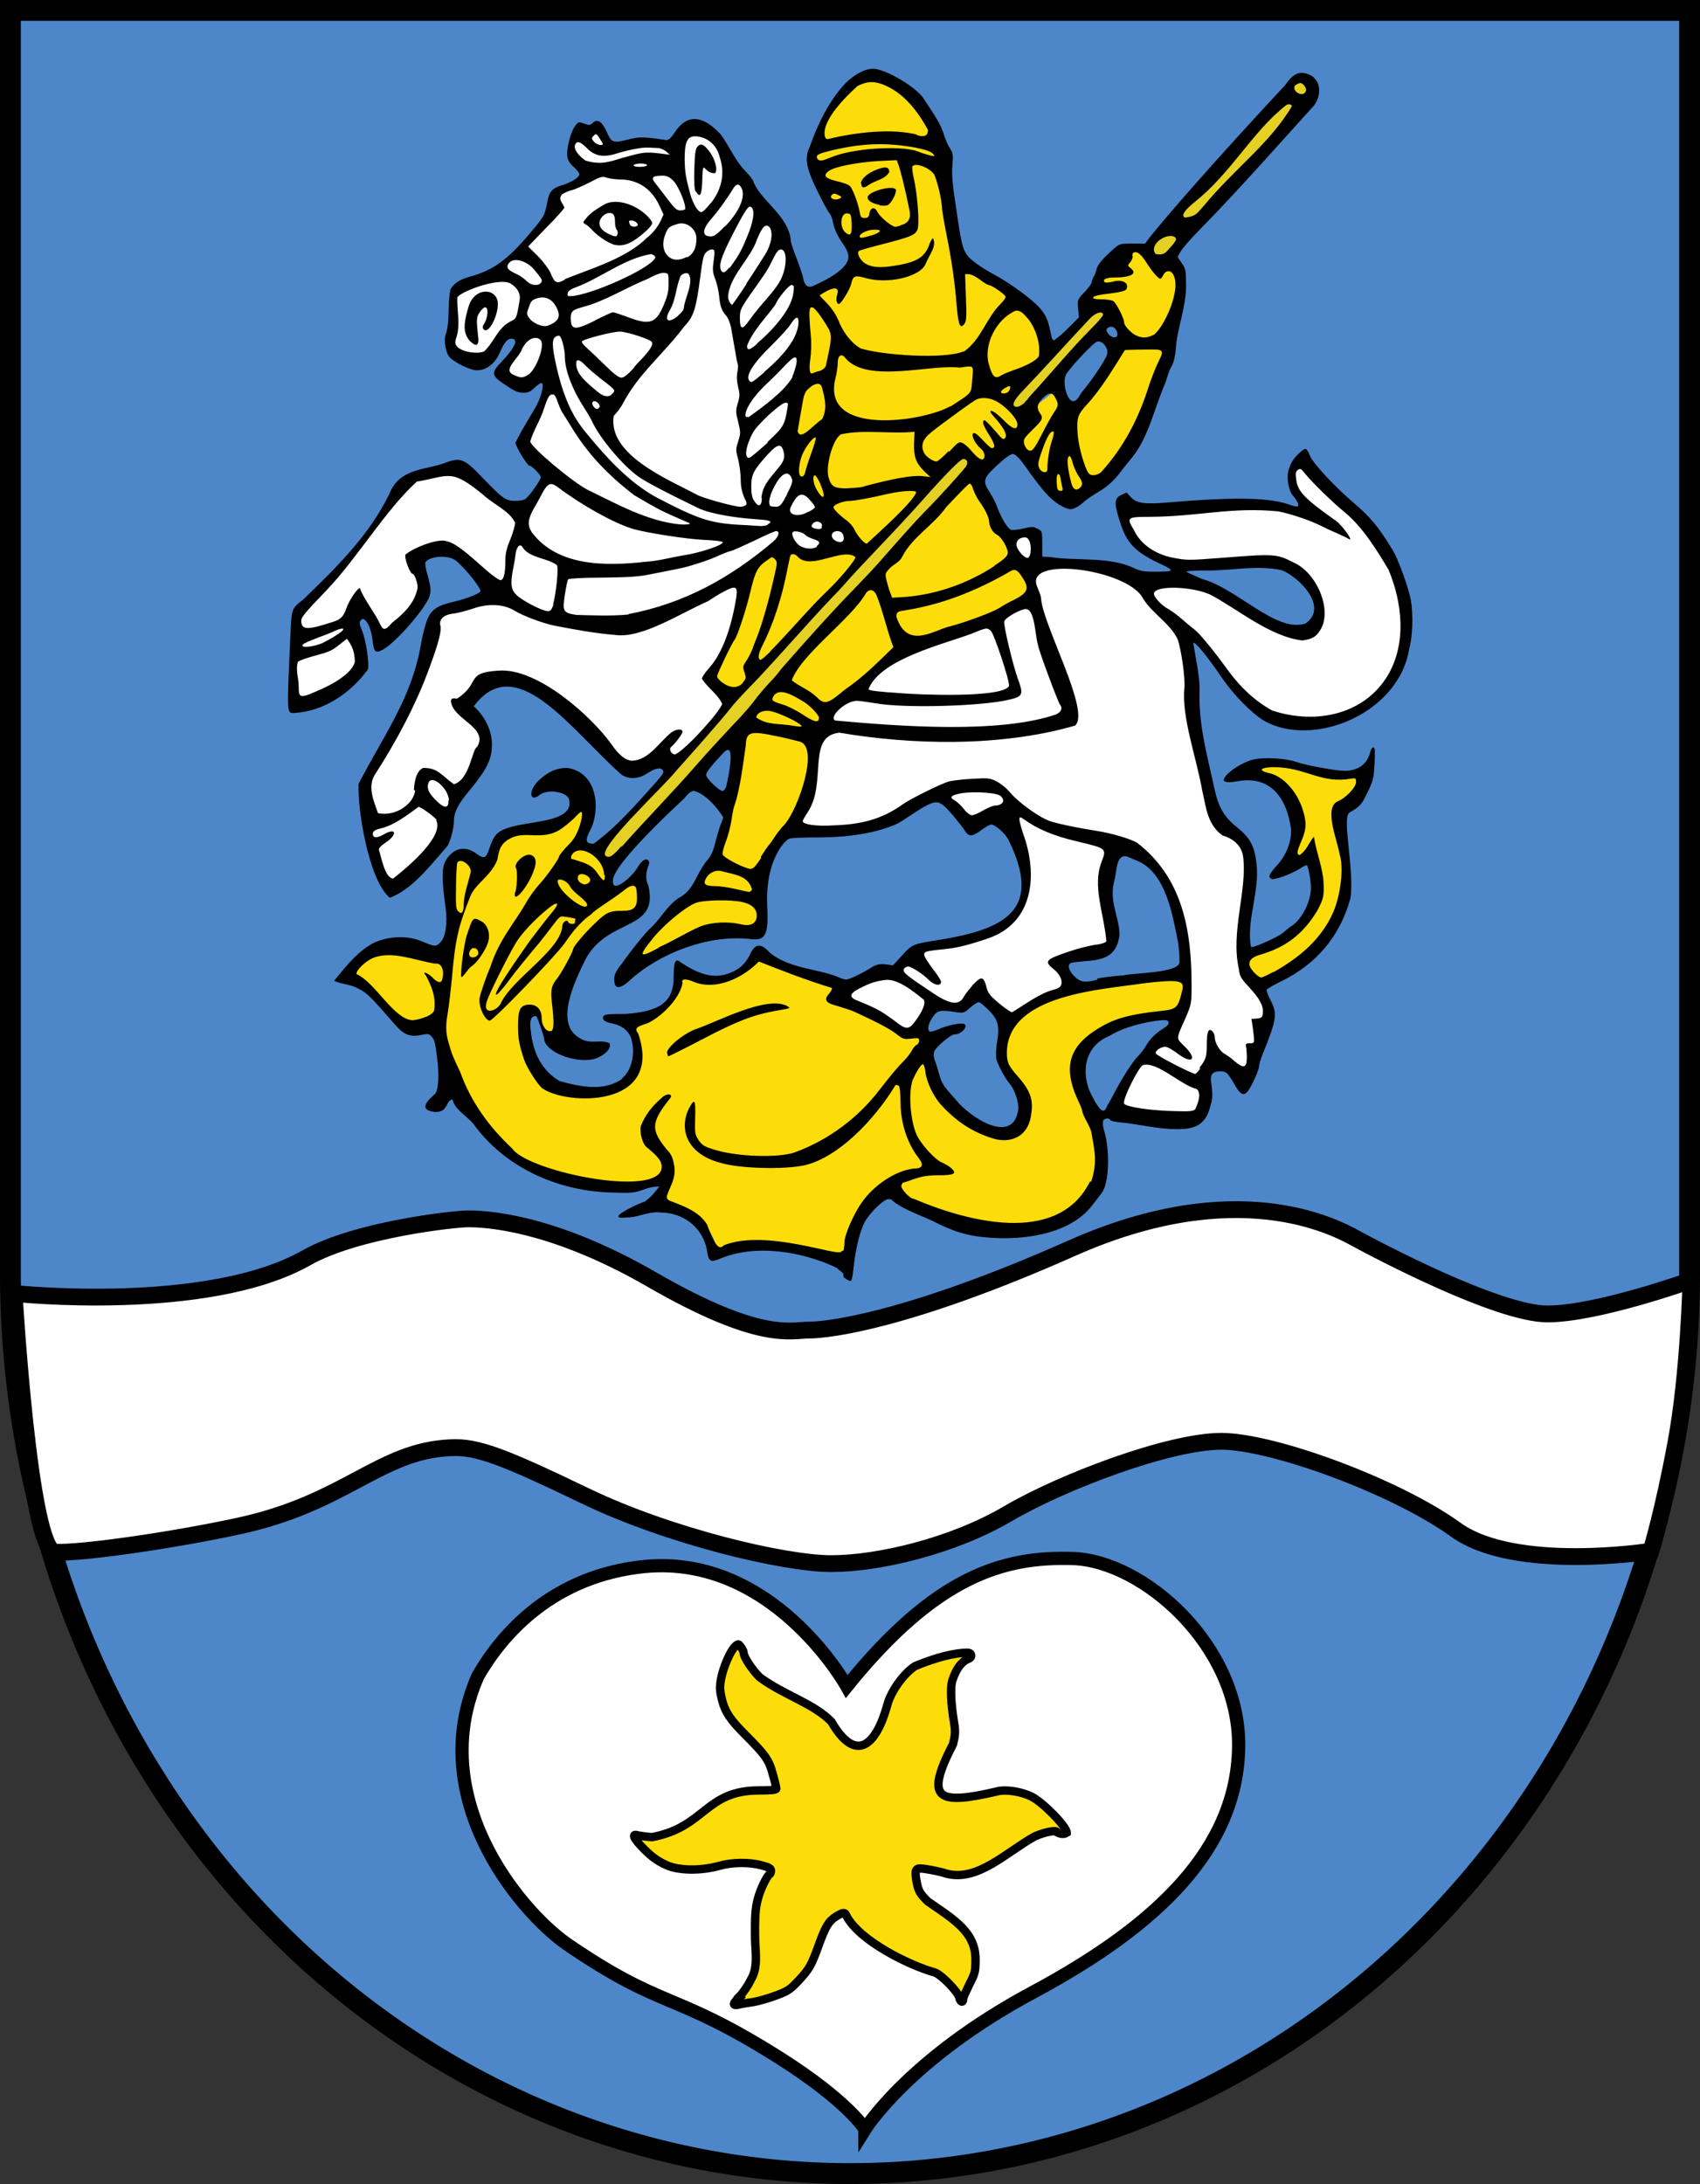 <?xml version="1.0" encoding="UTF-8" standalone="no"?><!DOCTYPE svg PUBLIC "-//W3C//DTD SVG 1.1//EN" "http://www.w3.org/Graphics/SVG/1.1/DTD/svg11.dtd">
<svg
   xmlns:svg="http://www.w3.org/2000/svg"
   xmlns="http://www.w3.org/2000/svg"
   height="650"
   width="506"
   version="1.1">
  <rect width="100%" height="100%" fill="#333333" stroke="none"/>
  <defs/>
  <style
     type="text/css">.s0{fill:#e5d124;}.s1{fill:#fff;}</style>
  <path
     style="fill:#4d87ca;stroke-width:6.2;stroke:#000;fill-opacity:1"
     d="m3.1 3.1 0 375.5a249.9 268.2 0 0 0 499.8 0l0-375.5z" />
  <g
     transform="translate(10.44,0)">
    <g
       transform="matrix(1.014,0,0,1.014,-13.92,1.566)">
      <path
         style="fill:#fcdd09;fill-opacity:1"
         fill="#e5d124"
         d="m187.4 284c0 0 13.3-9.3 22.6-11.2 9.3-1.9 16.2-1.5 16.2-1.5l1.5-14.1c0 0 0.6-6.5 2.6-9.6 2-3.2 6.1-6.1 6.1-6.1 0 0 3.3-4.5 5.1-13.8 1.8-9.3 0.5-11.6 2.3-14.1 1.8-2.5 2.3-5.4 3.4-6.8 1.1-1.4 23.4-19.5 23.4-19.5 0 0 17.2-4.1 26.8-8.6 9.5-4.5 10.2-5.7 10.2-5.7 0 0-1.6-5.9-4.8-10.7-3.2-4.8-12.7-24.5-12.7-24.5l11.6-8.9c0 0 10.7 16.6 15 16.6 4.3 0 11.3-6.6 13.2-7.9 1.8-1.4 12.3-19.1 14.5-28.1 2.3-9.1 3.6-16.6 3.6-16.6l2.7-11.1-1.6-5.2-10-5-5.2 0.5-4.5 4.1-2.3 3.2-4.5 6.6-0.2 3.9 7.3-1.6 3.9 6.6-0.2 5.9-12.7 17.5-3.9 0.2-3-5.9-9.5 7.5-3.9-1.6-1.6-2.3 7.5-7.9 5.4-7c0 0-0.9-7.3-5-11.1-4.1-3.9-19.7-14.3-19.7-14.3 0 0-5.7-15-6.6-29.3-0.9-14.3-13.4-27.5-20.4-25.9-7 1.6-12.9 9.3-15 15.2-2 5.9-2.7 7-0.9 14.1 1.8 7 4.5 7.7 4.8 10 0.2 2.3-0.2 4.5 2 7 2.3 2.5 3.4 5.4 3.4 7.7 0 2.3-7.3 7.9-10.2 9.1-3 1.1-3.6 3.4-3.6 3.4 0 0 0.2 17.5-0.5 21.3-0.7 3.9-3.9 15.7-3.9 19.3 0 3.6-0.5 9.5 1.1 11.1 1.6 1.6 9.1 10.2 9.1 10.2l8.2 6.6 1.6 4.8-10-0.9-5.2 0.7-7.5-1.6c0 0-9.8 4.5-10.2 6.8-0.5 2.3-4.1 17.5-4.1 17.5l-5 10.7-2 3.9 5.4 5.4 5.2 9.3-6.8 29.3-2 10c0 0-2.7-1.1-4.1 3.9-1.4 5-4.1 7-6.4 8.6-2.3 1.6-9.3 7.3-12.3 12.7-3 5.4-3.7 7.6-3.7 7.6z" />
      <path
         style="fill:#ffffff"
         d="m 331.4,323.9 c 0,0 20.5,4.7 23.1,1.9 2.6,-2.7 3.7,-5.8 3.5,-8.8 -0.2,-3 1.8,-6.9 1.8,-6.9 l 4.7,0.8 4.3,4.7 c 0,0 7.5,-18 7.5,-20.4 0,-2.4 -4.8,-6.9 -6.4,-10.8 -1.6,-3.9 -1.3,-15.4 0,-23.4 1.3,-8 1.9,-12.7 -6.9,-20.2 -8.8,-7.5 -10.4,-55 -10.4,-55 l 1.9,-1 c 0,0 10.1,14.4 13.2,17.2 3,2.7 9.8,9.8 19.6,8.2 39.331,-2.972 30.409,-43.302 15.6,-59.8 -16.5,-17.8 -17.2,-17.8 -17.2,-17.8 0,0 -2.7,1.1 -2.6,3.9 0.2,2.7 0.2,7.4 4.7,11.4 4.5,4 -7.9,-1 -7.9,-1 l -46.2,1.4 0.5,5.5 4.8,5.9 10,4.3 29.9,-0.2 9.6,5.3 c 0,0 8,21 -7.1,13.5 -15.1,-7.5 -23.1,-13.8 -32.6,-14.1 -9.5,-0.3 -22.9,-4.7 -32.6,-4.8 -9.6,-0.2 -8.3,-2.7 -8.3,-2.7 l -1.5,-5.5 -6,0.9 1.8,6.3 3.5,5.9 1,6.3 -36.6,12.7 -23.1,19.5 -4.3,10.1 -1.9,15.4 -5.5,8.5 c 0,0 10.5,3 17,1.2 6.6,-1.8 13.4,-3.2 19.5,-7.3 6.1,-4.1 10.2,-1.5 12.4,1 3,3.4 7.7,2.3 7.7,2.3 l 9.9,-2.9 -1.1,4.3 c 0,0 9.1,18.8 0,27.2 -9.1,8.4 -23.4,9.3 -26.1,9.3 -2.7,0 -7.7,6.6 -7.7,6.6 0,0 -12.9,3.4 -14.8,5.7 -1.8,2.3 0.7,3.2 3.4,4.5 2.7,1.4 14.3,8.4 14.3,8.4 l 4.9,-1.7 3.4,-7.2 6.8,1 5.4,-3 6.3,4.2 1.6,3 c 0,0 10.2,-5.7 12.3,-6.5 2.1,-0.8 7.6,-3.9 7.6,-3.9 l -3.5,-6.7 15.1,-4.8 0.8,-3.9 c 0,0 -2.2,-17.3 -1,-21.5 1.3,-4.2 2.2,-5.6 5,-3.7 2.7,1.9 11.1,4 15.1,21.3 4,17.3 3,24.9 1.3,27.3 -1.8,2.4 -8.2,9 -9.5,10.1 -1.3,1.1 -10.1,16.4 -10.1,16.4 z" />
      <path
         fill="#e5d124"
         d="m179.1 248.2 4.3 4.3 107.1-117.5-4.1-4.8zM299.6 116.4l4 3.8 26.3-29.9-3.8-1.8M299.6 116.4l4 3.8 26.3-29.9-3.8-1.8zM340.1 71.5l4.2 6.2 44.4-50.7c0 0 0.9-3.4-0.2-4.9-1.1-1.5-4.7-0.8-5.8 1.1-1.1 1.9-42.6 48.2-42.6 48.2z" />
      <path
         fill="#fff"
         d="m118.9 258.3 14.4-13 1.4-7.7 4.3-8.5 6.4-8.8c0 0 1.4-5.1-1.6-10-3-4.8-5.3-5.5-2.2-8.3 3-2.9 12.2-9.8 25.7 2.4 13.5 12.2 17 19.6 21 19.6 4 0 9.1-3.7 9.1-3.7l4.2 2.6 16.6-18.5-5.9-7c0 0 6.8-12.7 7.3-15.7 0.5-3 2.7-13.4 2.7-13.4 0 0 2.5-5.2 5.7-7.3 3.2-2 7-1.8 7-1.8 0 0 5 1.6 7.5 1.4 2.5-0.2 11.6-2 11.6-2 0 0-0.7-3.9-2.5-5.2-1.8-1.4-11.8-11.1-11.8-11.1 0 0-5-4.8-4.3-10.4 0.7-5.7 4.1-32.9 4.1-32.9 0 0-2.5-25.4-8.6-36.3-6.1-10.9-10.7-9.4-13.5-17.4-2.8-7.9-7.8-9.6-9.5-9.5-1.7 0.1-6.1 5.3-6.1 5.3 0 0-8.9-1.6-12.9-0.5-4.1 1.1-6.8 0.1-6.8 0.1l-2.7-4-7.9 4.1 1.4 4.5 3.3 4.7-9.3 5.6-3.5 9.3-14.2 13.4-11.8 6-0.6 7.8-0.9 8.5 5.2 4 5.1-0.5 5.9-7.5 4.3 0.1-0.9 5.2-4 6.5 6.4 3.6 6.5-3.4 0.2 3.5-6.8 15.4 6.1 9.5 0.6 2.2-8.1 8.9c0 0-12-5.4-15.2-9.8-3.2-4.3-10.7-1.6-13.4-0.8-2.7 0.8-7.7 5.2-7.7 5.2 0 0-9.4 13.7-12.3 17.1-2.8 3.4-16.9 18.5-16.9 18.5l-1.4 26.4c0 0 7.1-1.5 12.4-4.7 5.2-3.2 7.7-5.7 7.7-5.7l-2.5-15.7 1.7-1.2 4.4 2.4 1.9 6.6 11.1-10c0 0 1.7-4 1.5-7.4-0.2-3.4-2.8-8.6 2.5-8.9 5.3-0.2 12.4 2.6 15.1 7 2.7 4.4-0.3 6.8-0.3 6.8 0 0-13.8 3.2-14.2 5.4-0.3 2.3-5.7 23.9-11.5 33.5-5.8 9.5-9.3 14.3-9 16 0.3 1.7 1.8 15 1.8 15l3.6 11.3z" />
      <g
         transform="matrix(1.238,0,0,1.23,-266.415,-403.86)">
        <path
           style="fill:#fcdd09;fill-opacity:1"
           fill="#e5d124"
           d="m513.4 554.2c0 0-1.3 2.7 0.4 4.4 1.6 1.8 2.8 3 2.8 3 0 0 17.1-5.1 20.2-20.8 2.9-14.8-4.6-18.9-1.8-20.1l7.1-9.1c0 0-9-0.5-16.7-2.1-6.7-1.4-9.7-0.1-11.2 0.9-1.5 1 8.3 0.9 10.1 8 1.8 7.1-0.1 12-0.1 12l-2.4 3.9 6.7-2.9 1.9 6.2-1.3 6.7-4.2 4.4-5.8 3.8zM301.4 558.7 301.4 558.7c0 0 4.4-6.1 9.2-5.6 4.8 0.5 12.5 1.6 12.5 1.6l2.5-7.3-1.1-9.7 1-5.8 1.3-1.4 4.4 2.9 3.4-0.5 1.6-5.7 3.8-1.8 5.6-1 3.9-0.3 4.7-2.9 1.6-4.2 1.4 4.7-1.4 6.2 3.8 1.4 2.9 4.7-0.9 4 1.5 1.9 5.3-3 0.9-1.5 1.3 5.3-0.1 3.9-2.3 0.4-5.4 1.9-5.3 4.9c0 0-6.4 9.5-6.6 12.5-0.1 3 1.3 11.2-0.6 11.2-1.9 0-4.2-5.1-4.9-6.4-0.8-1.4-2.5-0.1-2.5-0.1 0 0-2.4 16 9.6 18.4 12 2.4 15.9-4.3 15.9-4.3 0 0 1.5-6.9 0-11.4-1.5-4.4 3 0.5 7.6-4.2 4.5-4.7 3.3-9 3.3-9 0 0 7.6 3.5 11.5 2 3.9-1.5 7.2-5.9 7.2-5.9 0 0 8.5 4.2 14.4 5.2 5.9 1 6.8 4.2 5.8 4.3-1 0.1 14.5 9.1 14.5 9.1l4.5 0.5 1.3 1.3 0.1 4.9c0 0 2 8.1 5.1 10.6 3.1 2.5 10.3 8.8 13.9 6.5 3.7-2.2 4.6-6.4 3.8-8.5-0.9-2.1-5.2-5.8-5.6-8.9-0.4-3.1 0.1-8.7 1.7-9.6 1.6-0.9 8.7-6.2 17.5-7.6 8.8-1.3 23.1-3.3 24-2.5 0.8 0.8 0.5 7.5-0.6 8.5-1.1 0.9-13.3 0.9-18 4.8-4.8 3.9-6.3 2.8-6.4 8.1-0.1 5.3 6.3 14.5 5.9 21.2-0.4 6.7-4.5 12.6-10.4 15.3-5.8 2.7-20.2 3.3-28-0.3-7.8-3.5-12.1-7.1-12.1-7.1 0 0-6.3 2.5-7.8 7.3-1.5 4.8-2.4 11.1-2.4 11.1 0 0-10.7-5.3-16.9-4.8-6.2 0.5-14.3 1.5-14.3 1.5 0 0-0.5-5.8-6.8-9.2-6.2-3.4-10.3-1.3-10.3-1.3l4.7-3.5 1.3-3c0 0-21.1 6.2-37.4-7-16.3-13.1-17.6-30.4-17.6-30.4l-6.3 0.4-6.2-4.7-4.2-4.5-4.2-2.4z" />
        <path
           style="fill:#000000"
           d="m 417.9,630.9 c -0.7,-0.6 -1.4,-1.1 -1.5,-1.3 -8.1,-3.9 -19.2,-5.8 -27.7,-2.2 -2.1,0.9 -2.7,0.7 -3,-1.4 -0.9,-6.5 -6.3,-9.6 -10.9,-9.6 -2.6,-0.4 -5,0.9 -7.3,1.1 -2.5,0.2 -2.9,0.2 -2.9,-0.3 0,-0.5 4,-2.7 6.2,-3.4 1.5,-1 2.4,-2.2 3.5,-3.6 -1.4,-0.1 -2.9,0.4 -4,0.8 -1.9,0.7 -2.7,0.8 -7.6,0.6 -11.3,-0.3 -24,-5.1 -32,-15.7 -1.4,-2.2 -4.4,-3.6 -5.3,-6 0,-0.8 -0.8,-0.5 -1.3,0.5 -0.8,1.6 -1.4,2 -3,2 -4.4,-0.5 -1.3,-3.1 0.1,-4.4 0.8,-1.2 0.9,-4.8 0.4,-8.6 -0.5,-3.9 -0.6,-4.2 -1.3,-5 -0.6,-0.7 -0.8,-0.7 -2.4,-0.4 -2.7,0.6 -4.2,0 -6.4,-2.6 -5.8,-6.7 -6.6,-7.5 -8.7,-8.5 -1.7,-1 -4,-1 -5.6,-1.8 2.8,-3.5 5.9,-7.4 9.7,-9.2 3.9,-1.6 7.9,-1.6 11.4,-0.1 2.8,1.2 3.1,1.2 4.1,0.1 1.3,-1.3 1.7,-4.6 1.2,-8.5 -0.9,-6.4 -0.9,-9.2 0,-10.9 1.8,-3.1 4.6,-3.8 7.4,-1.7 1.7,1.3 2.2,1.1 2.9,-1 1.2,-3.6 1.9,-4.4 5.2,-5.4 5.1,-1.5 15.1,-1.2 13.8,-6.6 -0.5,-1.8 -5.1,-2.5 -6.9,-1.1 -2.6,2.1 -2.8,-1.1 -0.2,-3.5 2.3,-2.1 4.2,-2.9 6.7,-2.9 7.5,1.2 7.7,10.4 5.5,14.7 -1.4,2.6 -1.2,3.4 0.7,3.4 5.4,-3.9 10.1,-9.4 15.1,-15 1.4,-1.7 1.7,-2.1 1.3,-2.6 -0.6,-0.7 -1.9,-0.4 -3.8,0.9 -2.2,1.4 -4.6,1.3 -6.1,0.1 -11.8,-10.6 -24.2,-28.7 -34.1,-17.2 l -0.8,1 c 2.7,2.4 4.2,5.8 4.3,8.6 0.1,4 -1,6.2 -5.4,11.6 -2.6,3.1 -3.6,5.1 -3.6,7.2 0,1.6 -0.7,4.4 -1.5,5.9 -4.1,4.7 -8.4,10.4 -13.7,12.4 -5,-4.2 -7.7,-21.1 -7.4,-27.2 6,-11.7 12.6,-20.4 14.8,-33.4 0.2,-1.4 0.8,-3.7 1.2,-5 1,-3.1 2.4,-4.1 6.8,-5.1 3.3,-0.8 6.1,-2 6.1,-2.5 0,-0.6 -2.1,-3.5 -4.2,-5.7 -1.8,-1.9 -2.2,-2.1 -3.9,-2.4 -2.2,-0.3 -4.4,0.3 -5,1.3 0,2.7 1.9,5.4 1,8.1 -1,2.9 -7.8,10.8 -10.9,12.6 -1.9,1.1 -2.3,0.7 -2.6,-2.2 -0.4,-3.4 -1.9,-5.9 -2.8,-4.7 -0.4,0.5 -0.3,0.9 0.3,2.4 0.9,2.1 1.8,7.9 1.4,9.3 -4,5.6 -10.5,10.1 -17.6,10.4 -1.7,0 -1.6,0.4 -0.7,-20.2 0.2,-4.5 0.4,-4.9 2.9,-6.8 7.8,-7.6 15.7,-15.3 20.5,-25.3 2.4,-6.1 8.3,-5.6 13,-7.3 3.9,-1.5 4.7,-1.2 9.4,3.8 4.4,4.6 5.2,5.2 7.5,5.2 1,0 2.1,-0.2 2.4,-0.5 1,-0.8 3.6,-4.5 3.6,-5.2 0,-0.5 -2.1,-2.7 -2.7,-2.7 -0.5,0 -3.3,-4.6 -3.3,-5.5 1.8,-3.7 3.6,-6.3 5,-8.9 1.4,-2.7 1.9,-5.6 1,-5.3 -0.3,0.1 -1,0.6 -1.6,1.2 -0.8,0.8 -1.4,1.1 -2.4,1.1 -1.5,0 -2.1,-0.3 -4.9,-2.2 -2.8,-1.9 -2.9,-2.6 -0.4,-5.2 3.3,-3.5 4.1,-5.5 2.3,-5.5 -0.9,0 -1.7,0.9 -2.8,3.5 -1.2,2.7 -3.5,4.3 -5.8,4 -1.9,-0.3 -5.3,-2.1 -6.2,-3.3 -0.9,-1.3 -1.3,-4.4 -0.6,-5.6 0.9,-3.6 0.2,-6.6 1,-10.4 0.8,-1.4 2.1,-2.3 4.6,-3 5.4,-1.5 8.8,-3.9 14.1,-10.2 3.5,-4.2 3.6,-4.3 4.2,-7.4 0.5,-2.8 1.2,-3.5 3.5,-4.2 2,-0.6 3.8,-1.7 4.1,-2.4 0.2,-0.4 -0.3,-1 -1.2,-1.9 -1,-0.8 -1.5,-1.7 -1.6,-2.5 -0.3,-1.8 0.8,-6 1.8,-7.3 0.8,-1.1 0.9,-1.1 2.2,-0.6 1.1,0.4 1.4,0.4 1.9,-0.1 1.2,-1.2 2.3,-0.5 3.5,2.2 1,2.4 1.6,2.6 4.9,1.7 2.7,-0.7 3.7,-0.7 9.1,0.1 0.5,0.1 1.1,-0.4 1.9,-1.6 3.3,-5.2 7.2,-3.9 11,0.2 2.1,2.8 3.4,6.2 5.8,8.7 1.1,1.1 2,2.3 2,2.6 1.7,4.6 8.5,8.2 8.9,14.3 0,0.3 0.6,2.1 1.3,3.9 0.7,1.8 1.4,3.9 1.6,4.8 0.3,1.8 1.1,2.5 2.4,1.9 2.7,-1.2 8.9,-4.2 8.3,-7.4 -0.1,-0.7 -0.7,-1.9 -1.3,-2.7 -1.3,-1.8 -2.1,-3.7 -2.4,-5.4 -0.1,-0.7 -0.5,-1.6 -0.8,-1.9 -0.3,-0.3 -1.6,-2.7 -2.8,-5.2 -2.7,-5.5 -3.1,-7.9 -1.9,-10.4 1.9,-5.5 4.6,-11.1 8.4,-15.2 2.1,-2.2 4.9,-3.7 6.8,-3.6 2.9,0.1 10,4.3 11.8,7 3.3,5 4.1,6.3 4.8,8.5 0.4,1.3 1.1,2.9 1.5,3.5 0.7,1 0.8,1.4 0.6,4 -0.2,2.2 0,4.6 0.9,10.4 1.2,8.4 1.5,9.5 2.6,11.1 0.8,1.1 3.4,3 6.4,4.6 3.9,2.1 9.4,6.2 11,8.2 1.5,1.9 1.8,2.7 2.6,6.7 0.1,0.5 0.4,0.8 0.6,0.8 2.3,-1.7 3.8,-3.4 5.9,-5.5 l -0.2,-2.1 c -0.2,-2 -0.2,-2.1 1.5,-3.9 0.9,-1 1.7,-2 1.7,-2.3 0,-0.2 0.2,-0.9 0.5,-1.4 0.3,-0.5 0.6,-1.4 0.7,-1.9 0.3,-1 1.4,-2.4 3.9,-4.6 1.5,-1.4 1.7,-1.4 4.6,-1.4 l 3,0 1,-1.4 c 10.9,-13.5 32.2,-36.4 32.2,-36.4 2,-3 3.7,-3.6 6.3,-2.2 2.7,1.9 1.8,5.5 0.5,7.1 -7.3,8.1 -18.1,20.4 -26.6,29.1 -2.4,2.4 -4.6,5 -5,5.7 l -0.7,1.3 1,1.5 c 0.9,1.3 1,1.8 1,5.3 0,5.3 -2.1,10.2 -2.4,14.7 -0.1,2 -0.6,4 -1.2,4.9 -0.3,0.4 -0.8,2 -1.3,3.6 -2.5,5.7 -4,13 -7.8,17.7 -0.7,0.9 -2.3,2.8 -3.3,4.2 -1.4,1.7 -2.8,3 -4.7,4.1 -1.5,0.9 -3.1,2 -3.6,2.5 -1.2,1.1 -2.4,1.7 -3.3,1.7 -4.2,-1.1 -7.1,-5.6 -9.3,-8.5 -2.3,-3.4 -3.5,-4.7 -4.2,-4.7 -0.5,0 -2,1.1 -3.7,2.7 -3.3,3.1 -3.5,3.7 -1.8,6.4 0.6,0.9 1.5,2.6 1.9,3.8 1,2.6 2.4,4.9 3.2,5.2 0.3,0.1 1.6,0 2.9,-0.3 2,-0.5 2.4,-0.5 3.3,0 1.2,0.6 1.2,0.6 1.2,4.1 l 0,2.6 1.9,0.1 c 6.4,1 13.8,-0.2 19.8,2.6 1.6,0.8 2.6,0.9 5.3,0.9 1.8,0 3.4,-0.1 3.5,-0.3 0.1,-0.2 -0.8,-0.8 -1.9,-1.3 -6.7,-3.1 -8.6,-5.1 -10.3,-10.7 -1.3,-4.2 -1.2,-5.2 0.4,-6 l 1.3,-0.6 1,1.1 c 1.4,1.5 3.3,1.8 9.6,1.2 15.9,-1.3 23.7,-1.1 28.6,0.8 0.6,0.2 1.2,0.3 1.4,0.2 0.4,-0.2 -0.2,-1.5 -1.2,-2.6 -0.9,-1 -1.5,-4 -1.1,-5.6 0.1,-0.7 0.5,-1.7 0.9,-2.4 0.7,-1.3 2.8,-3.3 3.3,-3.1 0.2,0.1 0.7,0.8 1,1.7 0.7,1.7 5.8,7.3 10.5,11.3 3.8,3.3 5.6,5.4 9,11 1.4,2.2 3.9,9.3 4.4,12.1 0.6,3.6 0.4,8.7 -0.4,11.6 -2.5,15.6 -23,23.8 -34.5,17.1 -2.9,-1.8 -7,-6 -9.7,-9.9 -4,-5.9 -6.6,-9 -7,-8.6 0.6,3.8 1.6,8.2 1.5,11.5 -0.3,8 1.9,15.7 3.6,23.6 0.9,4.1 2.3,6.5 5.2,8.8 3.2,2.6 4.2,4.5 4.7,8.7 0.8,6.7 -2.5,13.9 -1.3,19.9 0.4,0.4 6.5,-2.4 7.5,-3.3 0.6,-0.5 1.6,-1.4 2.3,-1.8 2.4,-1.7 4.4,-5.9 4.4,-8.9 0,-2 -0.7,-5.5 -1,-5.5 -0.2,0 -1,0.4 -1.7,0.9 -1.9,1.2 -5.9,2.7 -6.6,2.4 -1,-0.4 -0.6,-1.2 1.3,-3.3 2.1,-2.3 3.4,-5.5 3.3,-8.5 -1,-7.5 -4.7,-12.2 -11.2,-11.7 -1.7,0.1 -4,0.9 -4.8,0 0,-1.4 4.1,-4.3 7.1,-5 2.6,-0.6 7.7,-0.3 10.2,0.6 2.3,0.8 9.2,2.1 11.4,2.1 3.2,0 5.4,-1.6 6.1,-4.6 0.1,-0.6 0.5,-1 0.7,-1 0.4,0 0.4,0.8 0.3,3.7 -0.2,3.8 -0.3,4.2 -1.9,7.5 -1.2,2.5 -1.7,3 -4.1,4.4 -1.8,1.3 1.2,13.2 0.3,20.3 -2.5,9.3 -8.2,15.8 -16.2,19.8 -1.9,0.9 -3.5,1.9 -3.7,2.1 -0.1,0.2 0.3,1.3 0.9,2.5 1.7,3.2 1.5,4.6 -1.8,12.8 -0.5,1.2 -0.9,2.6 -0.9,3 0,0.9 -1.8,4.9 -2.7,6 -0.9,1.1 -1.7,0.8 -2.9,-1.3 -1.8,-3.1 -2.1,-3.5 -3.5,-3.5 -2,0 -2.6,0.7 -2.2,3 0.3,2.3 0.3,3.8 -0.2,5.1 -1.1,4.8 -3.8,5.7 -7.9,5.7 -4.8,0 -9,-1.2 -13.3,-1.6 -1.4,-0.1 -2.6,-0.4 -2.6,-0.6 -0.2,-0.6 -1.5,-0.4 -1.7,0.3 -0.1,0.4 0,1.6 0.4,2.7 1.3,5 1,12.2 -0.7,14.4 -0.4,0.6 -1.3,1.7 -1.9,2.5 -5.1,7.2 -15.7,8.5 -22.5,8.3 -5.9,-0.2 -9.3,-1 -14.1,-3.3 -3.9,-2.1 -8,-3.1 -11.2,-5.7 0,-0.2 -0.4,-0.3 -0.9,-0.3 -0.9,0 -3.5,2.3 -5.2,4.8 -1.3,1.9 -2.5,6.3 -3.1,12 -0.1,1.4 -0.4,2.7 -0.6,2.7 -0.2,0.1 -1,-0.3 -1.7,-0.9 z m 0.1,-5.5 c 0.1,-0.5 0.2,-1.4 0.2,-2 0,-1.7 2.3,-6.9 4.1,-9.4 2.9,-4.2 8,-7.6 12.3,-8.1 2.1,0 2.5,-0.8 1.2,-2.5 -3.1,-4 -4.3,-9.2 -4.3,-13.1 -0.1,-3.6 -0.2,-4.2 -0.7,-4.3 -0.4,-0.1 -0.7,0 -0.7,0.3 -4.8,7.9 -13.3,16.9 -21.3,18.8 -5,1.1 -15.7,0.8 -20.1,-0.6 -8.1,-2.2 -9.7,-8.2 -7.4,-12.9 1.4,-2.6 1.6,-2.2 1.5,2.1 -0.1,3.7 -0.1,4 0.8,5.4 0.8,1.2 1.4,1.6 3.8,2.3 5.3,1.7 15.4,2 19.1,0.6 8.1,-3 14.9,-8.3 19.7,-14.5 2.8,-3.6 4.3,-5.5 5.9,-7.1 0.9,-0.9 1.8,-2.1 2.1,-2.7 0.3,-0.6 0.8,-1.2 1.1,-1.3 0.3,-0.1 0.6,-0.6 0.6,-1 0,-0.7 -0.2,-0.7 -1.9,-0.5 -1.7,0.2 -2,0.1 -3.6,-1.2 -1.6,-1.2 -4,-2.5 -9.8,-5.2 -0.9,-0.4 -2.8,-1 -4.1,-1.4 -2.8,-0.7 -3.3,-1.5 -1.9,-3 0.4,-0.5 0.7,-1 0.6,-1.3 -5.9,-1.8 -12.3,-4.3 -17.3,-6.3 -4,4.1 -10.2,6.9 -15.3,4.9 -2,-0.9 -3.2,-0.8 -2.8,0.2 -0.6,3.9 -5.5,8.5 -8.5,9.7 -2.6,0.8 -2.9,1.2 -2,2.4 6.1,18 -17.3,17.1 -22.8,13 -1.1,-0.9 -3.7,-5 -4.3,-6.9 -1.2,-3.7 -1.4,-5 -1.4,-8 0,-3.8 0.5,-4.8 2.3,-5 2,-0.2 3.3,1 3.3,3.2 0,1.8 1,3.3 2.2,3.1 0.7,-0.1 0.8,-2 0.2,-7 -0.3,-2.8 -0.1,-3.9 1.3,-5.6 1,-1.3 3.6,-6 3.8,-7.1 0.2,-0.6 1.7,-2.5 3.9,-4.8 3.9,-3.9 4.4,-4.2 7.8,-4.2 2.5,0 3.4,-0.7 3.4,-3 0,-1 -0.1,-2.1 -0.2,-2.4 -0.3,-0.9 -1.4,-0.7 -2.6,0.3 -0.6,0.5 -2.5,1.9 -4.3,3.1 -1.8,1.2 -3.5,2.4 -3.7,2.8 -2.9,2 -4.9,4.8 -6.4,7 -2.3,3.2 -16.9,18.4 -17.7,18.4 -1.2,0 -2.8,-3.6 -2.4,-5.5 0.3,-1.4 1.8,-5.7 2.5,-7.2 2.1,-6.6 5.5,-10.2 8.5,-15.4 0.8,-1.5 2.3,-3.5 3.3,-4.6 1.5,-1.6 4.5,-5.9 4.5,-6.4 0,-0.3 1.2,-1.8 2.6,-3.2 1.3,-1.3 2.3,-3.5 2.8,-6.1 0.1,-0.8 0.1,-1.4 -0.1,-1.4 -0.2,0 -0.9,0.6 -1.6,1.4 -0.7,0.7 -2.2,2 -3.4,2.8 -4.2,2.7 -8.1,0.3 -11.6,2 -2.4,1.2 -2.9,2.6 -3.3,5.2 -1.5,3.9 -5.2,5.7 -6.4,8.7 -2.9,7.3 -3.6,10.4 -4.4,19.8 -0.2,2.1 -0.6,5.8 -1,8.3 -0.8,4.4 0,6.1 1,9.4 0,0.1 0.9,2.2 2,4.5 2.6,7.3 7,13.2 12.3,18.2 3.8,5.7 37,12.4 35.4,3.8 -0.2,-1.1 -1.2,-2.2 -3.5,-4.1 -1,-0.8 -1.7,-3.4 -1.4,-5 1.1,-2.9 2.9,-5 5.1,-6.9 1.2,-1.1 2.7,-0.8 1.8,0.3 -4.7,5.9 -4.4,7.6 -0.7,12.2 1,1 1.4,2 1.6,3.2 0.7,2.7 -0.3,4.6 -1.2,6.7 -0.6,1.6 -0.6,1.6 0.1,2.2 3.3,1.3 7.2,2.6 9.1,5.9 0,0.2 0.5,1.4 1.1,2.8 1.1,2.4 1.9,3 2.8,2 10,-4 27.4,2.9 27.8,1.5 z m -41.9,-47.1 c 0,-1.4 4.3,-4.9 7.2,-5.8 5.3,-1.9 16.1,-7.7 21.1,-5.5 0.5,0.3 0.8,0.5 0.7,0.6 -0.1,0.1 -1.6,0.4 -3.4,0.7 -5,0.9 -9,2.4 -17.3,6.8 -4.2,2.2 -7.8,4 -7.9,4 -0.2,0 -0.3,-0.4 -0.3,-0.8 z m -48.8,-18.5 c 0,-2.5 0.8,-7.8 1.3,-9.4 1.5,-4.6 1.5,-4.6 3.5,-3.5 1.5,0.8 2.2,3 1.6,5 -0.6,2 -2.7,5 -4,5.8 -0.8,0.5 -2.4,3.4 -2.4,2.2 z m 4.1,-5.3 c -0.2,-1.2 -0.7,-1.2 -1.4,-1.2 -0.8,0.5 -1.1,1.7 -0.4,2.1 0.6,0.4 1.8,-0.2 1.8,-0.9 z m 8.8,-14.6 c 0.4,-1.8 0.5,-5.1 0.1,-5.7 -0.6,-1.2 2.2,-3.7 3.6,-3.1 1.1,0.4 1.4,1.6 0.7,3.5 -1.3,4 -5.2,8.6 -4.5,5.3 z M 476.7,609 c 1.5,-4.6 0.8,-7.4 0.1,-11.4 0,-0.5 -0.5,-1.7 -1.1,-2.8 -0.6,-1.1 -1.1,-2.2 -1.1,-2.5 0,-0.3 -0.4,-1.4 -0.9,-2.4 -4.2,-8.9 -1.8,-13.8 5.8,-18.1 3.4,-1.9 7.1,-2.8 13.6,-3.5 3.9,-0.4 4.2,-0.7 5.2,-5 0.6,-2.3 -0.8,-2.6 -9.2,-1.6 -9.5,1.5 -32.1,2.5 -32.4,16.4 0,2.4 0.3,3.2 2.6,5.8 3.3,3.8 3.9,6 2.9,10.5 -1.4,4.8 -5.7,5.2 -8.5,4.4 -5.4,-1.6 -9.2,-4.4 -12.6,-8.1 -1.7,-1.9 -3.4,-5.3 -3.7,-7.8 -0.1,-1 -0.4,-1.9 -0.6,-1.9 -0.5,0 -1.6,1.9 -2.4,3.7 -1.2,3.2 -0.5,10.9 1.3,13.9 1.4,2.3 4.1,5.2 5.5,5.8 0.7,0.3 1.8,0.9 2.3,1.4 1.5,1.3 0.7,1.7 -3,1.7 -2.4,0 -3.8,0.2 -5.8,0.9 -1.4,0.5 -2.6,0.9 -2.7,0.9 0,0 -0.2,0.3 -0.3,0.6 -0.3,0.7 2,3.2 2.9,3.2 12.1,5.2 34.1,11.5 41.8,-4.1 z m -17.3,-17.2 c 0.2,-1.6 -0.8,-4.7 -2,-6.1 -1.2,-1.4 -2.9,-4.7 -3.2,-6 -0.1,-0.7 -0.1,-2.5 0.2,-4.1 0.6,-3.8 0.2,-5.3 -2.1,-7.6 -1,-1 -2,-1.8 -2.3,-1.8 -0.3,0 -1.2,0.6 -2,1.3 -1.4,1.3 -1.6,1.3 -3.2,1.1 -3.9,-0.6 -4.6,-0.5 -5.7,1.2 -1.1,1.6 -1.3,3 -0.7,3.4 0.2,0.1 1.1,-0.1 2,-0.5 1.8,-0.9 5.6,-1.7 6.2,-1.3 1,0.6 -0.7,2.5 -2.4,2.5 -0.8,0 -4.3,3 -4.7,4 -0.2,0.6 -0.2,1.3 0,1.8 0.2,0.5 0.7,2 1.1,3.5 0.7,2.5 1,2.9 4.1,6.4 3.3,4.1 13.4,10.8 14.7,2.3 z m 21.1,-0.9 c 0.5,-0.8 1.1,-1.9 1.4,-2.5 2.2,-4.3 4.7,-8.1 5.8,-9.2 0.7,-0.7 1.6,-1.9 2,-2.6 0.8,-1.5 2.2,-2.9 3.9,-4 1.4,-0.9 1.7,-1.3 1.3,-1.9 -0.3,-0.3 -1.1,-0.3 -3.2,0 -4.5,0.7 -8.2,2 -10.8,3.6 -6.2,2.6 -6.5,9.3 -4.2,13.9 2.4,4.8 3.1,4.4 3.8,2.8 z m 20.8,1 c 0.8,-1.7 1.6,-4 0.4,-5 -3.6,-0.8 -9.3,-6.6 -12.7,-5.7 -1,0.3 -5,8.4 -4.5,9.2 0.5,0.8 6.3,1.7 12.4,1.8 3,0.1 4,0 4.4,-0.4 z m -136,-7.4 c 2.3,-1.7 3.4,-5.8 2.4,-9.4 -0.5,-1.9 -2.1,-3.3 -4.5,-3.8 -1.9,-0.4 -2.5,-0.9 -2.2,-1.7 0.2,-0.5 1.1,-0.6 5.4,-0.6 7.6,-0.6 11.3,-2.5 11.3,-8.8 0,-3.5 0.4,-4.5 1.4,-3.7 5.2,3.6 9,4.3 12.9,2.3 1.8,-0.9 3,-2.2 4,-4.4 1.1,-2.2 2.5,-2.2 4.3,-0.2 4.5,4 11.6,4 16.4,6 0.6,0.3 1.5,0.6 1.9,0.6 0.8,0 4.4,-1.8 6.5,-3.2 1.7,-0.8 2.7,-0.4 4.6,-0.2 l 2.2,-2.4 c 2.4,-2.7 2.6,-2.7 9,-3.7 15.6,-2.6 24.3,-7.2 16.2,-23.8 -0.8,-1.6 -3.2,-3.7 -4.1,-3.7 -0.3,0 -1.4,0.6 -2.3,1.3 -2.1,1.6 -3,1.7 -3.9,0.3 -1,-1.6 -4.2,-5.5 -5.2,-6.2 -1.7,-1.3 -2.7,-1 -8.9,3.2 -1.1,0.8 -2.5,1.5 -3.1,1.7 -6.1,2.4 -13,2.8 -18.3,2.8 -2.9,0 -5.7,0.1 -6.2,0.3 -0.5,0.2 -1.5,1.2 -2.2,2.3 -2.3,3.6 -3.3,8.4 -3,14.2 0.3,6.6 -0.5,8 -4.3,7.4 -9.9,-1 -21.1,3.4 -28.1,9.7 -2.5,2.4 -3.9,2.4 -3.9,0 0,-1.2 0.4,-2 1.8,-3.8 2,-2.8 4.2,-5.7 6.4,-8.1 2.6,-2.2 4.2,-5.6 7,-7.5 1.9,-1 3,-2.3 4.4,-5.1 0.8,-1.6 1.9,-3.4 2.5,-4 0.8,-0.9 1.4,-2.1 2,-4.7 0.5,-1.9 1.1,-3.8 1.3,-4.2 0.2,-0.4 0.4,-1 0.4,-1.4 -1.5,-2.4 -4.3,-5.6 -6.9,-6.2 -0.6,0 -1.3,0.5 -2.3,1.8 0,0 -16.8,15.4 -16.9,19.5 0,1.1 0.1,1.3 0.8,1.3 1.1,0 3.9,-2.4 5,-4.3 1,-1.7 2,-2.4 2.6,-1.7 0.3,0.3 0.2,0.8 -0.1,1.6 -0.6,1.6 -0.5,3.2 0.1,4.4 2.5,10.8 -9,7.6 -14.6,17 -3.1,6.1 -7.6,15.9 -1.8,19.3 2.6,1.8 4.9,0.2 7.2,1.3 0.4,1.1 -0.6,2.4 -2.7,3.4 -4,1.9 -12.3,-0.9 -12.8,-4.3 0,-0.7 -1.5,-5.1 -1.9,-5.6 -1.8,-0.1 -1.4,2.6 -1.3,3.3 0.5,5.7 2.8,9.8 6.8,12.2 5.3,1.5 10.6,2.5 14.9,-0.5 z m 137.1,-2.7 c 1.4,-1.8 1.7,-2.5 1.7,-5.3 0,-3.3 0.4,-4.2 1.3,-3.4 0.3,0.3 0.6,0.9 0.6,1.5 0,1.3 1.2,3.3 2.3,3.9 0.5,0.3 1.6,1 2.4,1.8 2.2,1.8 2.9,1.6 2.9,-0.9 0,-1 -0.1,-2.2 -0.2,-2.6 -0.1,-0.6 0,-0.8 0.9,-0.8 1.2,0 1.2,0.1 0.7,-3.8 l -0.3,-2 1.3,-0.1 c 1.1,-0.1 1.3,-0.3 1.4,-1.3 0.2,-1.7 -0.8,-3.5 -3.2,-6.1 -2,-2.2 -2.3,-2.6 -2.5,-4.5 -2,-8.8 2.1,-18.9 1,-26.9 -0.4,-2.2 -1.9,-4 -4.9,-4.9 -3.7,-2.7 -3.9,-7.1 -4.8,-10.8 -1.4,-8 -4.9,-17.4 -4.2,-24.4 0.2,-2.4 -0.7,-8.9 -1.6,-11.6 -1.9,-3.9 -6.1,-6.2 -8.2,-9.7 -3.5,-7 -28.4,-10.4 -25.1,-2.8 0.4,1 0.9,2.2 0.9,2.7 0.4,6.4 11.8,27 8.1,30.4 -17.8,5.2 -39,4.6 -55.9,1.7 -7.9,0.8 -2.8,12 -7.6,19.1 -0.6,0.9 -1.1,1.8 -1.1,2 0,0.8 3.2,1.3 7.5,1 6,-0.2 11.1,-1.3 16.2,-5 1.8,-1.3 9.4,-5.1 11.1,-5.5 0.9,-0.2 3.3,-0.5 5.5,-0.6 3.5,-0.2 4.1,-0.2 5.6,0.6 1,0.5 2.4,1.6 3.2,2.6 2.1,2.5 7.2,6.2 9.8,7 2,0.6 5.6,1.4 11.2,2.3 3.1,0.5 7.2,1.7 9.1,2.7 10.9,8.4 13,21 13,34.1 0,4.4 -0.1,4.6 -1.4,7.7 -2.4,5.4 -2.3,4.8 -0.2,6.9 3.1,3.1 1.7,4.3 -1.8,1.6 -0.9,-0.7 -2.1,-1.4 -2.5,-1.5 -1,-0.3 -2.8,0.8 -2.6,1.5 0.2,0.6 9,5.1 9.4,4.9 0.2,-0.1 0.7,-0.6 1.1,-1.2 z M 435,570.7 c 1.7,-2.3 2.5,-4.2 2,-5.1 -2.6,-2.1 -6.3,-5.1 -9.2,-4.7 -2.2,0.3 -3.5,0.7 -6,2 -2.4,1.2 -2.6,2.1 -0.6,2.9 3.5,1.4 5.3,2.3 7,3.5 1,0.7 2.4,1.7 3,2.2 1.7,1.2 2.5,1.1 3.8,-0.8 z m -116,-1 c 1,-0.4 1.8,-1.1 1.9,-1.5 0.5,-3.2 -0.6,-5.8 -1.9,-8.3 -1.1,-1.2 0.3,-0.8 1.5,0.4 1,1.1 1.9,1.4 2.2,0.8 0.7,-1.8 0.3,-4.4 -1.6,-4.1 -4.9,-0.8 -10.3,-3.2 -14.8,-1.3 -1.8,0.8 -4,3 -3.8,3.8 4.5,2 8.8,10.8 13.3,11 1.1,-0.1 2.2,-0.4 3.1,-0.8 z m 17.6,-3 c 2.5,-5.9 14.4,-12.9 14.7,-18.7 0,-0.9 1.2,-1.7 1.4,-0.9 0.2,0.5 1.6,0.6 1.6,0.1 0,-0.2 0,-0.5 0.1,-0.7 0.1,-0.2 -0.2,-0.3 -0.7,-0.4 -0.4,-0.1 -1.2,-0.2 -1.9,-0.3 -1,-0.2 -1.2,0 -2.7,2 -0.9,1.2 -3,4 -4.9,6.2 -1.8,2.2 -4.1,5 -5.1,6.4 -1.9,2.6 -3.3,4.2 -3.5,4 -0.4,-0.4 2.1,-4.4 7.9,-12.7 1.2,-1.6 4.3,-5.7 5.5,-7.1 1.8,-2.2 1.2,-2.6 -1,-0.8 -3.1,2.5 -6.5,6.1 -7.8,8.4 -2,3.4 -6.2,11.9 -6.8,13.8 -1.1,3.4 2.2,2.3 3.1,0.8 z m 131.2,-3.5 c 0.7,-0.1 1.4,-0.5 1.6,-0.8 0.7,-0.9 0.1,-2.7 -1.5,-4 -2.5,-2 -2.1,-2.4 3.9,-4.4 2,-0.7 4.6,-1.3 5.9,-1.5 1.2,-0.1 2.4,-0.5 2.6,-0.8 -0.6,-6.9 -3.4,-13.2 -1.1,-19.1 1.2,-3.1 1.1,-3.1 -6,-4.8 -5.4,-1.3 -9.1,-2.8 -12.7,-5.4 -1.1,-0.8 -1.1,-0.1 0,3.4 3.7,10.1 2.5,21.5 -8.3,25.2 -4.7,1.6 -7.2,2.2 -9.9,2.5 -4.9,0.5 -5.2,0.6 -5.2,1.4 0,0.4 0.9,1.8 2,3.3 1.1,1.4 2,2.8 2,3.1 0,1.2 -1.7,0.9 -3.1,-0.6 -1.2,-1.2 -3.9,-3 -4.7,-3 -0.4,0 -0.9,0.3 -1,0.6 -0.3,0.8 0.4,1.4 7,5.8 4,2.7 6.1,2.9 7.2,0.8 0.3,-0.6 1.3,-1.8 2.2,-2.9 2,-2.1 2.5,-2 3.2,0.7 0.3,1.3 0.9,2 2.4,3.3 1.7,1.5 3.2,2.5 3.6,2.6 3,-1.7 6.4,-4.5 10,-5.4 z m 10.3,-2.6 c 0.9,-0.3 3.7,-0.6 6.3,-0.8 2.2,-0.6 12.4,-0.5 13.2,-2.9 0.1,-0.5 0,-2.7 -0.3,-5 -1.3,-6.3 -2.8,-16.5 -9.6,-19.4 -0.7,-0.3 -1.5,-0.6 -1.9,-0.8 -1.7,-0.9 -2.7,0 -3.1,2.6 -0.1,1 -0.5,2.9 -0.8,4.3 -0.6,4.4 1.6,7.9 1.5,11.7 -0.6,4.2 -2.8,5.6 -6.9,6 -2.4,0.2 -4.5,0.4 -4.7,0.6 -0.8,0.5 -0.4,1.8 0.9,3.1 1.4,1.5 2.8,1.6 5.5,0.8 z m 41.7,-1.5 c 6.1,-3.4 11.5,-7.9 14.3,-14.4 1.8,-4.2 2.5,-10.8 1.5,-13.8 -0.5,-3.2 -3.8,-11 -0.5,-12.6 2,-0.8 4.4,-3.4 4.4,-4.6 0,-1 -0.1,-1 -1.4,-0.8 -6.5,1.1 -10.1,-2.2 -16.4,-2.7 -4.5,-0.3 -6.2,0.6 -2.6,1.4 3,0.7 6.2,4.1 7.6,8.2 1.1,3.2 1.1,5 -0.1,7.8 -1.2,2.8 -1.2,3.3 -0.5,3.5 1.7,-1.1 2.1,-2.8 3.4,-4.4 0.6,3.9 2.2,7.7 2.3,11.1 0.1,3.2 0,3.6 -1.4,6.4 -3.5,5.9 -7.7,8.9 -13.4,10.6 -2.2,0.6 -3.1,1.5 -2.7,2.8 0.3,0.9 2,2.7 2.7,2.7 0.3,0 1.6,-0.6 2.8,-1.3 z m -145.6,-6 c 3.4,-1.5 6.8,-3.7 9.9,-5 2.6,-1 6.4,-1.2 9.5,-0.5 2.4,0.6 3.8,-0.2 3.8,-2.1 0,-1.6 -1.2,-2.7 -3.5,-3.2 -2.5,-0.6 -9.1,-0.5 -10.9,0.2 -2.3,0.8 -7.5,5.1 -10.1,8.3 -3.7,4.6 -3.5,5 1.3,2.4 z m -46.3,-9.4 c -0.1,-3.1 1.1,-5.8 1.7,-8.7 0,-1.6 -2.5,-3.3 -3.2,-2.1 -0.1,0.2 -0.3,2.8 -0.3,5.7 -0.1,4.1 0,5.4 0.4,5.8 0.8,0.8 1.1,0.7 1.4,-0.6 z m 29.3,-0.7 c 0,-0.4 -0.7,-1.2 -1.7,-2 -0.9,-0.7 -2,-1.7 -2.3,-2.3 -0.6,-1.2 -2,-2 -2.9,-1.7 -1,2 6.8,8.2 6.9,5.9 z m 39.1,-3.6 c -0.9,-3.5 -4.2,-3.6 -7.4,-4.5 -1.2,-0.3 -2.8,0.4 -3.5,1.7 -0.8,1.4 -0.3,1.9 2.1,1.9 1,0 3.2,0.3 4.9,0.7 1.6,0.4 3.1,0.7 3.2,0.7 0.1,0 0.5,-0.2 0.7,-0.6 z m -39,-1.5 c 0.3,-0.1 0.6,-0.5 0.6,-0.9 0,-0.8 -1.6,-1.6 -2.4,-1.3 -0.8,0.3 -0.7,1.5 0.1,2 0.8,0.5 1,0.5 1.7,0.2 z m 3.9,-2.1 c 0,-3.3 -4.1,-6.7 -6.7,-5.6 -1,0.4 -1.6,1.9 -0.7,1.9 0.2,0 1.3,0.4 2.5,0.8 1.6,0.6 2.4,1.2 3.3,2.5 0.6,0.9 1.3,1.7 1.5,1.7 0.2,0 0.3,-0.5 0.3,-1.2 z m -39.7,-13.1 c -0.6,-0.8 -3.7,-3.1 -4.3,-3.1 -2.8,2.1 -5.9,4.4 -8.8,5.1 -1.3,0.3 -1.9,0.6 -2,1.1 -0.2,1.2 0.8,1.4 2.5,0.4 3.1,-1.8 3.4,0 0.4,2 -0.8,0.5 -1.5,1.2 -1.5,1.6 0.6,1.8 1.4,6.8 3.4,6.9 4.3,-3.4 12,-10.2 10.2,-13.9 z m 76.8,8.9 c 1,-1.5 1.8,-2.8 2,-2.9 0.1,-0.1 0.7,-0.9 1.2,-1.7 0.5,-0.8 1.6,-2.3 2.5,-3.2 3.2,-3.6 8.4,-18.6 3.5,-19.8 -1.9,-0.5 -4,-1 -5.6,-1.3 -6,-1.3 -7,-1 -7.1,2.2 -0.7,4.8 -1.3,10.3 -2.7,14.4 -0.2,0.5 -0.5,2.1 -0.7,3.5 -0.2,1.4 -0.8,3.7 -1.3,5 -0.5,1.3 -0.9,2.8 -0.8,3.1 0.1,0.8 5.2,3.4 6.6,3.5 0.7,0 1.2,-0.6 2.6,-2.7 z m -32.9,-2.5 c 5.8,-6.6 11.9,-12.8 17.7,-19.5 2.4,-2.8 8.2,-9.1 10.5,-11.5 0.9,-1 2.4,-2.7 3.2,-3.8 0.8,-1.1 2.4,-3 3.5,-4.2 1.1,-1.1 2.4,-2.7 2.9,-3.4 5.9,-6.8 12.7,-14.4 17.2,-19 2.6,-2.7 5.2,-5.5 5.8,-6.2 5.4,-6.2 8.5,-9.7 11,-12.3 3.3,-3.3 9,-9.7 9.8,-10.8 0.6,-0.9 0.3,-1.8 -0.6,-1.8 -0.7,0 -4.2,3.6 -9.5,9.6 -3,3.4 -5.3,5.9 -12,13 -2.1,2.2 -4.4,4.7 -5.2,5.6 -0.8,0.9 -2.7,3.1 -4.3,4.7 -7.1,7.5 -14.4,16.2 -20.9,22.8 -1.1,1.2 -2.7,2.9 -3.5,4 -1.6,2.1 -8.6,10.1 -12.8,14.8 -2.6,3.4 -18.9,18.6 -16.6,20.2 0.8,0.6 1.6,0.1 3.7,-2.3 z m -49.3,-13.5 c 0.2,-2.9 0.8,-4.6 2.2,-5.3 3.6,0 4.2,1.7 7.3,3.9 3.8,-1.1 4.3,-8.5 5.5,-8.9 2.6,-4.4 -4.7,-6.3 -6,-10 -0.5,-1.4 -0.1,-1.8 1.2,-1.5 5.8,-3.8 1.8,-6.2 9.8,-6.7 9.3,-0.8 22.2,11 26.8,17.5 1.8,2.6 3.2,3.8 4.9,4 4.1,-0.2 6.3,-4.3 9.4,-6.8 1.2,-0.8 2.6,-0.9 2.6,-0.1 0,0.5 -1.9,3 -2.7,3.6 -0.6,0.5 0,1.7 0.9,1.8 2.5,-1 11,-10.6 11.2,-12.1 -1.2,-2.5 -3.3,-3.6 -4.8,-6 0,-0.3 0.7,-1.4 1.6,-2.4 2.8,-3.1 4.9,-8.2 6.2,-15 0.7,-3.6 0.6,-4.3 -0.3,-4.3 -0.8,0 -3.5,1.5 -6,3.2 -6.4,2.8 -15.6,8.9 -21.9,8.1 -4.9,-0.4 -9.7,-1.3 -14.4,-2.2 -2.6,-0.5 -7.5,-2.3 -9.6,-3.6 -2.6,-1.6 -6.2,-1.8 -9.9,-0.5 -1.5,0.5 -3.7,1.1 -4.8,1.2 -2.2,0.3 -3.3,1.4 -2.9,2.9 0.3,1.1 -0.4,4 -2.5,9.7 -3.3,9.3 -8.4,18.6 -13.1,25.9 -1.8,3 0,6.7 0.8,9.1 4.4,0.9 8.6,-2.4 8.8,-5.5 z m 137.6,3.7 c 2,0 2.8,-1.2 1.5,-2.3 -0.9,-0.8 -6,-1.1 -9,-0.7 -2.8,0.5 -3.3,1 -1.8,1.8 0.5,0.3 1.4,1.1 2.1,2 0.6,0.8 1.5,1.5 1.9,1.5 0.4,0 1.6,-0.5 2.6,-1.1 0.538,-0.313 1.866,-1.024 2.7,-1.2 z M 324.4,518 c -0.1,-2.8 -4,-6.2 -4.8,-4.2 -0.5,1.3 -0.1,2.3 1.5,4 2.2,2.3 3.3,2.3 3.2,0.2 z m 65.8,-3.4 c 0.5,-2.3 2.3,-10.9 -0.6,-8 -2.9,3.1 -4.2,4.7 -4.2,5.4 0,0.8 3.1,3.8 3.9,3.8 0.3,0 0.7,-0.5 0.9,-1.2 z m 78.2,-17.1 c 1.2,-0.5 1.6,-1.5 0.9,-2.3 -0.4,-0.4 -5.3,-13.6 -5.2,-14.2 -0.7,-2 -0.7,-8.6 -2.9,-8.6 -1.2,0 -4.8,2 -5.1,2.9 -0.3,0.7 2,10.4 3.3,14 1.3,3.6 1.1,4 -2.5,4.8 -6.6,1.5 -24.5,2 -31.2,0.8 -1.9,-0.3 -3.9,-0.6 -4.6,-0.6 -2.6,0 -6.7,3.8 -5.1,4.7 15.4,1.4 39,3.2 52.5,-1.5 z m -60.9,2.3 c -1.5,-1.1 -5.6,-2.9 -7.1,-3.1 -1.7,-0.2 -3.1,0.6 -3.1,1.6 2.8,1.9 5.2,1.3 9.1,2 1.8,0.3 2,0.2 1.1,-0.5 z m 4.7,-1.3 c 0,-0.9 -2.5,-3.4 -4.2,-4.3 -1.9,-1.1 -5.1,-3.1 -6.5,-1.2 -0.8,1.2 -0.5,1.4 2.1,2.2 1.1,0.3 3.2,1.4 4.6,2.3 2.8,1.9 3.9,2.1 3.9,1 z m 135,-35.5 c -3,-5 -6.1,-10.1 -10.4,-13.7 -2.6,-2.1 -7.7,-7.1 -9.3,-9.1 -1,-1.3 -1.2,-1.4 -1.8,-1 -0.5,0.4 -0.6,0.9 -0.4,2.2 0.3,2.9 1.9,4.6 9.5,10 1.4,1 4.3,5.1 3,4.3 -0.4,-0.3 -2.8,-1.4 -5.3,-2.5 -3.9,-2.1 -8.6,-3.5 -11.4,-4.1 -11.2,-1.1 -18.8,1.2 -30.3,1.3 -5.6,0 -5.8,0.1 -4,3.1 1.8,3.9 5.7,5.9 9,6.6 3.5,0.7 3.9,0.7 11.6,0.1 12.8,-1 13.2,-1 17.3,1.1 5.4,2.4 9.1,11 6.5,15.8 -1.1,1.9 -1.9,2.4 -4.4,2.8 -7.8,-0.9 -15.6,-7.7 -22,-11 -4.3,-1.9 -12.7,-2.2 -13.2,-0.3 -0.3,0.7 1.8,3 3.4,3.8 2.3,1.4 4,3.2 6.2,4.9 1.2,0.9 4.3,4.7 8,9.8 2.9,4 6.4,7.3 10.4,9.5 10.5,3.5 22,0.9 27.5,-8.5 4.438,-7.74 3.326,-17.259 0.1,-25.1 z m -131.1,30.4 c 0.9,-0.7 1.9,-1.5 2.1,-1.7 4.6,-3.2 7.7,-6.4 11.6,-10.2 -1.6,-4.2 -2.5,-8.7 -4,-12.4 -0.6,-1.4 -1.7,-1.6 -2.5,-0.5 -3.6,6.3 -15.3,14.5 -17.6,20.8 1.8,1.5 4,2.2 5.8,3.9 1.6,1.7 2.5,1.7 4.6,0.1 z m -121.7,-2 c 4.2,-1.9 7.3,-4.4 7.7,-6.4 0,-2.2 -0.6,-3.9 -1.9,-5.5 l -1.5,1.2 c -2.1,1.7 -2.6,1.9 -6.3,2.9 -1.8,0.5 -3.5,1.1 -3.8,1.4 -0.6,2 0.2,3.8 0.2,6 0,2.8 0.3,2.8 5.6,0.4 z m 162.8,-0.7 c 0.3,-0.8 -3.5,-12.4 -4.3,-13.1 -0.9,-0.8 -1,-0.8 -4.6,0.7 -7,2.6 -21.6,6.1 -24.4,13.2 0.1,0.4 2.2,0.6 8,1 3.5,0.3 23.6,1.2 25.3,-1.7 z m -63.1,-0.8 c 0.8,-0.9 0.8,-1.1 0.4,-2.4 -0.5,-1.3 -0.4,-1.5 0.4,-2.7 0.5,-0.7 1,-1.8 1.3,-2.4 0.2,-0.6 0.8,-2.2 1.4,-3.7 1.1,-2.9 2.7,-8.4 3.9,-13.9 0.8,-3.4 0.8,-3.7 0.2,-4.3 -0.6,-0.6 -0.7,-0.6 -1.6,0.1 -2.4,1.6 -3,2.6 -4.1,7.2 -1,4.4 -3.2,11.2 -3.9,12 -0.6,0.7 -4.1,8.1 -4.1,8.6 0,0.3 0.3,0.7 0.7,1.1 2.1,1.8 4.1,2 5.4,0.5 z m 6.4,-7.3 c 4.8,-4.9 9.5,-10.6 13.7,-14.6 2.7,-2.6 6.6,-7.2 6.6,-8 -3,-2.4 -10.5,3.2 -13.6,0 -0.7,-0.8 -1.5,-0.9 -1.8,-0.4 -0.1,0.2 -0.4,1.6 -0.7,3.1 -1.2,6.5 -3.3,13.2 -6.1,18.7 -0.9,1.8 -1,3.1 -0.2,3.1 0.9,-0.6 1.5,-1.3 2.2,-1.9 z m -105.7,-2.3 c 2.3,-1.1 5.1,-3 4.5,-3.2 -0.3,-0.1 -1,0.1 -1.7,0.4 -0.6,0.3 -2.2,1 -3.4,1.4 -4.1,1.6 -4.7,1.9 -4.5,2.3 0.3,0.5 3,0.1 5,-0.8 z M 443,476.6 c 4.4,-1.2 10.2,-3.4 12,-4.5 0.9,-0.6 2.5,-1.5 3.4,-1.9 3.3,-1.7 3.7,-2.7 2,-5.3 -1.1,-1.8 -1.8,-2.2 -2.9,-1.5 -7.5,4.4 -15.8,7.8 -24.3,9.2 -2.5,0.4 -2.6,0.4 -2.7,1.6 2.5,7.8 8.5,3.5 12.4,2.4 z m -132.1,-0.9 c 2.9,-2.3 5.4,-4.7 6.1,-8.4 0,-1.3 -0.8,-3.3 -1.2,-3.3 -0.6,0 -2,-3.7 -1.7,-4.6 2.1,-1.7 7,-3.6 9.3,-3.3 2.1,0.4 3.8,1.6 8.6,5.9 2.3,2.1 4.3,3.6 4.7,3.5 0.7,-0.1 1.1,-1.6 1.1,-4.8 0,-1.7 0.4,-3.1 1.2,-5 0.6,-1.5 1.1,-3.2 1.1,-3.9 -1.3,-2.8 -5,-4.3 -7.5,-6.6 -7.8,-6.5 -8.1,-4.5 -15.8,-3.2 -7.6,7 -14,18.1 -21.3,25.8 -5.7,6 -6.2,6.6 -6.1,7.7 0.2,1.9 1.6,1.9 7.4,0 2,-0.6 2.6,-1.3 3.3,-3.3 0.6,-1.8 2.6,-4.8 3.2,-4.8 0.9,2.6 3.5,5.8 4.8,8.6 0.7,1.6 1.3,1.5 2.8,-0.3 z m 216.4,0.3 c 6,-3.9 -1.3,-11.3 -5.5,-12.9 -6,-1.2 -11.5,0.1 -17.3,0.1 -3.2,0 -5.4,0.1 -5.2,0.3 0.2,0.2 1.8,0.9 3.6,1.7 8.3,2.2 17.5,12.8 24.4,10.7 z M 367,473.6 c 13.1,-2.5 24.1,-8.6 34.3,-17.3 1.3,-1.1 1.7,-2.5 0.7,-2.5 -0.3,0 -2.6,1 -5.2,2.3 -2.6,1.2 -5.1,2.4 -5.7,2.5 -0.6,0.1 -1.6,0.6 -2.4,0.9 -1.9,1 -7.6,2.9 -10,3.3 -1.1,0.2 -3.8,0.8 -6,1.2 -3.3,0.7 -5.2,0.8 -11.8,0.9 -4.4,0 -8.1,0.2 -8.2,0.4 -0.2,0.2 -0.5,1.8 -0.8,3.7 -0.6,4 -0.4,4.3 2.7,4.8 4.1,0.1 8.3,0.3 12.4,-0.1 z m -17.9,-2.3 c 0.7,-2.4 1.4,-8.9 0.9,-9.4 -2.3,-1.7 -6.5,-1.7 -8.1,-4.2 -0.6,-1.1 -1.5,-0.2 -1.7,1.7 -0.1,1 -0.4,2.6 -0.6,3.6 -0.6,3.2 -0.5,4.7 0.7,5.9 1.1,1.3 6.6,4.2 7.7,4 0.5,0 0.9,-0.6 1.2,-1.6 z M 453.8,462 c 2.3,-1.5 3,-2.2 3.1,-2.9 0.1,-1.2 -1.4,-3.8 -2.5,-4.4 -1,-0.5 -1.8,-1.8 -1.9,-3.1 0,-1 -1,-3.1 -2.4,-5 -0.5,-0.7 -1.1,-2 -1.4,-2.8 -0.2,-0.8 -0.6,-1.4 -0.9,-1.3 -0.3,0.1 -2.7,2.6 -5.5,5.6 -2.9,4.2 -8.1,7.2 -10.4,11.8 -0.6,1.3 -2,1.8 -2.9,2.7 -1.2,1.3 -1.2,1.3 -0.8,3.1 0.3,1 0.6,2.3 0.9,2.9 l 0.4,1.1 3.2,-0.2 c 7.5,-0.6 14.9,-3.3 21.1,-7.4 z m -82.5,-0.9 c 2.9,-0.2 5.7,-1 8.6,-1.5 3.8,-0.5 10,-2.6 9.4,-3.2 -0.2,-0.2 -2.1,-0.4 -4.4,-0.5 -4.2,-0.2 -13.9,-1.7 -17.1,-2.7 -4.4,-1.4 -11.8,-5.5 -17.6,-9.9 -1.6,-1.2 -2.3,-0.9 -3.4,1 -0.5,0.9 -1.4,2.7 -2.2,4 -1.5,2.7 -1.6,4 -0.6,5.7 6.1,8.3 17.6,8.2 27.2,7.1 z m 91,-2.1 c 0.3,-2 -0.3,-3.7 -1.3,-3.7 -1.4,0 -2.2,0.9 -2,2 0.3,1.2 1.8,2.9 2.6,2.9 0.3,0 0.6,-0.5 0.7,-1.2 z m -50.7,-1.6 c 1,-0.8 0.8,-1.2 -0.8,-1.7 -0.8,-0.3 -1.7,-0.7 -1.9,-1 -0.5,-0.6 -2.4,-1.1 -2.9,-0.7 -0.6,0.4 0.4,2.5 1.6,3.3 1.3,0.8 3.1,0.9 4.1,0.2 z m 23.6,-12.9 c -0.2,-0.5 -3.5,-0.3 -6.6,0.4 -4.3,1 -8,1.7 -9.2,1.7 -1.5,0 -3.8,0.9 -3.8,1.5 0,0.5 1.4,1.9 3.3,3.3 0.6,0.5 1.4,1.4 1.7,2.1 0.7,1.5 2.3,3.3 2.9,3.3 3.4,-3.2 10.6,-9.6 11.7,-12.2 z M 418,455.8 c 0.1,-0.3 0,-0.9 -0.2,-1.3 -0.5,-1 -2.4,-0.9 -2.6,0.2 -0.2,1.3 2.3,2.4 2.8,1.2 z m -5.1,-3.3 c -0.1,-1 -1.5,-1.3 -2.2,-0.5 -0.4,0.5 -0.4,0.7 0,1 0.3,0.2 0.9,0.3 1.4,0.3 0.7,0 0.8,-0.2 0.7,-0.8 z M 381.6,452 c -0.1,-0.1 -1.8,-0.8 -3.8,-1.7 -3.2,-1.4 -5,-2.4 -9.5,-5.1 -6.2,-4.8 -11,-9.8 -15,-16.5 -0.7,-1.1 -1.5,-2.4 -1.8,-2.9 -0.4,-0.5 -0.9,-1.7 -1.3,-2.8 -0.5,-1.5 -0.8,-1.9 -1.4,-1.8 -0.6,0.1 -1,0.8 -1.8,3.2 -0.8,2.8 -2.5,5.2 -3.3,8 0,1.3 10.4,10 13.7,11.6 6.9,3.4 14.3,7.5 21.8,8.2 1.4,0.1 2.6,0 2.3,-0.3 z m 18.4,0.2 c 1.3,-0.7 0.7,-1 -2.4,-1.2 -5.9,-0.4 -11.4,-1.4 -14.1,-2.7 -8,-3.9 -12.5,-6.3 -14.3,-7.6 -3.7,-2.7 -9.2,-9.3 -10.9,-13.2 -0.3,-0.6 -1.1,-2 -1.8,-3.1 -2.8,-4.3 -4.6,-9 -4.6,-12.2 0,-1.9 -0.8,-4.8 -1.3,-5 -0.3,-0.1 -0.8,0.1 -1.1,0.4 -0.8,0.8 -0.5,3.2 0.8,8.6 1.6,6.3 3.6,10.5 6.6,14.1 4.8,5.9 10.2,11.9 16.8,15.5 9.7,5.1 12.6,6.1 19.6,6.5 2.4,0.1 4.7,0.3 5.1,0.3 0.5,0 1.2,-0.1 1.6,-0.3 z m 9.7,-3 c 0.8,-0.4 1.5,-0.9 1.5,-1.1 0,-0.2 -0.5,-1 -1.2,-1.7 -1.6,-1.9 -2.7,-1.7 -4,0.6 -0.8,1.5 -0.9,1.8 -0.5,2.4 0.7,0.8 2.4,0.8 4.1,-0.2 z m -15,-1.5 c 0.4,-0.3 0.4,-0.6 -0.3,-2 -0.5,-1.2 -0.8,-2.5 -0.8,-4.2 0,-1.4 -0.3,-3.5 -0.6,-4.8 -0.6,-2.2 -0.6,-2.4 0,-4.3 0.6,-1.9 0.6,-2.1 0,-4.6 -0.6,-2.4 -0.6,-2.8 -0.1,-4.5 0.5,-1.6 0.5,-2.2 0.1,-3.8 -0.3,-1.2 -0.4,-2.5 -0.2,-3.6 0.2,-0.9 0.2,-1.8 0.1,-1.9 -0.1,-0.2 -0.4,-1.8 -0.7,-3.6 -0.3,-1.8 -0.7,-4.1 -0.9,-5.2 -0.2,-1 -0.7,-2.2 -1,-2.6 -1.2,-1.3 -1.6,-2.5 -1.8,-4.7 -0.1,-1.2 -0.5,-3 -0.9,-4.1 -0.6,-1.5 -0.7,-2.4 -0.5,-3.8 0.4,-3 0.4,-3.3 -0.2,-3.4 -0.3,-0.1 -1,0.2 -1.4,0.6 -0.7,0.6 -0.9,1.4 -1.5,6 -1,7.7 -1.5,9.3 -3.8,11.8 -5.2,6.9 -10.8,11.2 -14.5,18.3 -0.4,0.8 -1.4,2.2 -2.2,3 -1.5,9.2 12.7,15.1 19.5,18.7 0.8,0.7 8.7,2.9 10.4,3 0.4,0 1,-0.1 1.2,-0.3 z m 9.9,-2.8 c 1.3,-2.5 1.4,-3.1 1,-3.9 -0.9,-1.9 -2.6,-0.8 -4.3,2.7 -0.9,1.9 -1.2,3.5 -0.7,4.1 0.1,0.1 0.8,0.2 1.4,0.2 1,-0.1 1.3,-0.5 2.6,-3 z m -6.1,1 c 0.3,-3.6 3,-5.6 4.8,-8.2 0.6,-1 0.7,-1.6 0.5,-2.7 -0.5,-2.2 -1.4,-2.1 -3.7,0.4 -3.5,3.9 -4,4.9 -4,7.7 0,1.8 0.2,2.8 0.7,3.5 1,1.6 1.8,1.3 1.8,-0.7 z m 14,-3.3 c -0.5,-1.2 -1.1,-2.1 -1.3,-2.1 -0.7,0 -0.4,2 0.4,3.4 1.7,2.9 2.3,2 0.9,-1.3 z m 57.4,1 c -0.1,-0.4 -0.3,-1.3 -0.4,-2.1 -0.3,-2 -1.1,-1.6 -1,0.5 0.1,2 0.3,2.2 1,2.2 0.4,0 0.5,-0.2 0.4,-0.7 z m 4.2,-0.2 c 0.7,-0.7 0.6,-1.3 -0.5,-2.9 -0.5,-0.8 -1.1,-2.2 -1.3,-3 -0.2,-0.9 -0.6,-1.6 -0.7,-1.6 -0.8,0 -0.6,2.7 0.4,6.5 0.4,1.5 1.2,1.9 2.1,1 z m -51.2,-0.3 c 7.1,-1.9 11.6,-2.7 13.9,-2.4 l 1.8,0.2 -1.2,-1.1 c -2.2,-2.1 -2.8,-3.6 -2.7,-6.8 l 0.1,-2.9 c -5.7,0.6 -11.8,-0.6 -17.4,0.6 -1.9,1 -3.7,7.4 -3,10.2 0.6,2.2 1.3,2.7 4.2,2.7 1.4,-0.1 2.8,-0.1 4.1,-0.4 z m -14,-3.4 c 0.1,-0.5 0.7,-2.5 1.4,-4.4 0.7,-1.9 1.2,-3.6 1.1,-3.8 -0.5,-0.4 -2.6,2.4 -3.3,4.3 -0.7,1.9 -0.9,4.3 -0.4,4.8 0.5,0.5 1,0 1.2,-0.9 z m 70.1,0.1 c 5.5,-6.1 8.9,-12.9 11.2,-20.1 0.6,-1.9 1.6,-4.5 2.2,-5.8 1.7,-3.5 1.8,-3.5 -3.1,-3.4 -2.3,0 -4.4,0.1 -4.6,0.1 -2.7,4.3 -5.6,9.3 -9.1,13.1 -2.1,2.3 -2.4,3.1 -2.1,7.1 0.2,2.9 1.7,8.1 2.6,9.2 0.5,0.7 1.8,0.6 2.9,-0.2 z M 466.3,439 c 0,-2 0.5,-5.1 1.1,-6.8 0.4,-1.1 0.5,-2.1 0.4,-2.1 -0.7,-0.4 -1.6,1.1 -3,5.2 -0.7,2.1 -0.8,2.7 -0.4,3.5 0.5,1.1 1.9,1.3 1.9,0.3 z M 443,434.9 c 2.2,-2.4 2.4,-2.5 3.2,-2.1 0.5,0.2 1.6,1.2 2.4,2.2 1.6,1.9 2.8,2.3 2.8,0.8 0,-0.5 -0.3,-1.2 -0.8,-1.6 -1.4,-1.2 -2.4,-3.2 -1.9,-3.7 0.3,-0.3 0.9,0.1 2.2,1.5 1,1.1 2,2 2.2,2 1,0 0.8,-0.9 -0.7,-3.3 -1,-1.6 -1.5,-2.7 -1.3,-3.1 0.2,-0.6 0.6,-0.3 3.7,3.3 0.7,0.9 1.2,1.1 1.4,0.8 0.7,-0.7 0,-2.1 -1.7,-4.2 -0.9,-1 -1.7,-2 -1.7,-2.1 0,-0.7 1.2,0 3,1.8 2.2,2.3 3.4,2.7 3.4,1.1 0,-1.2 -2.2,-3.7 -4.5,-5.2 -1.8,-1.1 -3.9,-1.4 -5.4,-0.6 -0.9,0.5 -7.5,5.3 -10.5,7.7 -2.1,1.7 -2.6,3.2 -1.7,5 0.5,0.9 2,1.9 2.9,2 0.3,0 1.6,-1.1 2.9,-2.5 z m -43.1,-2.3 c 3.9,-3.7 4.1,-4 4.8,-8.3 0.2,-1.1 0.1,-1.2 -0.6,-1.1 -1.2,0.2 -6.6,5.2 -7.6,7.1 -1.7,3.1 -2.2,6.3 -0.8,6 0.3,-0.1 2.2,-1.7 4.3,-3.6 z m 65.3,-2.3 c 0.9,-1.8 2.1,-3.9 2.6,-4.7 1.2,-1.7 1.2,-2.1 0.4,-3.6 -0.7,-1.4 -1.5,-1.4 -3,0.1 -1.3,1.3 -1.5,2.3 -0.7,3.5 0.9,1.2 0.7,1.7 -1.7,4 -2,2 -2.2,2.3 -2,3.3 0.1,0.6 0.5,1.3 0.9,1.5 0.9,0.7 1.5,-0.1 3.5,-4.1 z m -52.3,-3.2 c 1.2,-2.4 0.8,-4.5 -0.1,-7.8 -0.5,-1 -1.6,-0.8 -3,0.4 -1.1,1 -1.2,1.4 -1.8,5 -0.4,2.2 -0.8,4.6 -0.9,5.3 0.7,2.4 3.6,-1.5 5.8,-2.9 z m 30.4,-3 c 5.3,-3.5 4.9,-2.9 5.2,-6.5 0.3,-3.5 0.5,-3.3 -3,-2.8 -6.7,-0.9 -22,3.9 -27.1,-2.3 -0.9,-1.2 -1.8,-0.6 -1.8,1.1 0,0.8 -0.2,2.4 -0.5,3.6 -3.7,14.2 20.9,10.5 27.2,6.8 z M 405.8,417 c 0.4,-0.8 0.8,-2.3 1,-3.1 0.3,-2.2 -0.4,-2.1 -2.9,0.6 -1.1,1.2 -3.1,3.2 -4.4,4.4 -2.6,2.5 -4.3,5 -4.7,6.6 -0.2,1 -0.1,1.1 0.7,1.1 3.7,-2.7 8.5,-6.2 10.4,-9.6 z m -45.7,7.3 c 0.3,-0.5 -0.5,-1.5 -1.2,-1.5 -0.6,0 -0.7,0.8 -0.1,1.4 0.6,0.6 0.9,0.6 1.2,0.1 z m 100.8,-1.2 c 0.3,-0.3 0.8,-0.8 1.1,-1.3 5,-5.4 9.9,-11.5 14.9,-16.5 1.4,-1.4 2.6,-2.8 2.6,-3.1 0,-1.1 -1.9,-0.5 -3.3,1.1 -5.8,6.2 -10,11 -15.6,16.9 -2.3,2.4 -2.8,3.6 -1.9,3.9 0.5,0.2 1.2,-0.1 2.2,-0.9 z m 13.7,-2.6 c 2.2,-2.6 5.7,-7.8 5.9,-9 0.3,-1.4 -1.2,-3.3 -2.4,-2.9 -1,0.3 -6.6,6.4 -7.4,7.9 -0.9,1.9 0.3,6.3 1.7,6.3 1.1,0 1.6,-1.6 2.2,-2.3 z m -111.2,0.3 c 0.4,-0.7 0.6,-0.6 -3.3,-3.6 -1,-0.8 -2.4,-2 -3.2,-2.8 -1.5,-1.6 -2.3,-1.8 -2.3,-0.6 0,2 1.1,3.5 5,6.7 1.6,1.4 3,1.5 3.7,0.3 z m 93.7,-0.3 c 0.2,-0.2 0.4,-0.7 0.4,-1 0,-0.4 -0.2,-0.4 -1.1,0.1 -0.6,0.3 -1.1,0.8 -1.1,1 0,0.5 1.3,0.5 1.8,-0.1 z m -58,-4.6 c 5.5,-4.7 8.2,-8.7 8.2,-12.1 0,-1.4 -0.7,-1.2 -1.9,0.7 -0.5,0.8 -2.5,3 -4.4,4.9 -4.6,4.5 -6.4,7.5 -5.3,8.6 0.4,0.5 0.7,0.3 3.5,-2.1 z m -55.9,0.6 c 1.9,-1.2 4,-6.9 3,-8.2 -0.8,-1 -2.4,-0.7 -3.5,0.6 -0.5,0.6 -1,1.4 -1,1.6 0,0.2 -0.7,1.3 -1.5,2.3 -1.8,2.2 -1.9,3.1 -0.3,3.8 1.6,0.7 2,0.7 3.3,-0.1 z m 25.2,-1.9 c 0.9,-1.2 5.6,-5.3 3.8,-6.2 -1.9,-1 -6,-2.2 -7.3,-2.2 -1.6,0 -8.3,1.7 -8.9,2.3 -0.2,0.2 0.2,0.8 1.1,1.6 0.8,0.7 2.8,2.6 4.4,4.2 2,2 3.2,2.9 3.8,2.9 0.6,0 1.5,-0.7 3.1,-2.5 z m 87.1,2 c 0.4,-0.3 1.7,-0.8 2.8,-1.2 3.2,-1.1 5.6,-2.4 6,-3.4 0.4,-2.9 -0.7,-6.5 -2.6,-8.9 -1.4,-1.6 -1.8,-1.9 -2.9,-1.9 -4.7,2.1 -7.6,8.1 -6.4,12.7 0.9,3.2 1.5,3.8 3.2,2.6 z m -43.4,-0.9 c 1,-0.4 1.6,-0.9 1.7,-1.4 1.7,-8.1 1.7,-7.1 -1,-11.4 -1,-1.5 -1.9,-2.5 -2.3,-2.5 -0.7,0 -0.8,0.8 -0.3,6.6 0.2,1.9 0.1,4.4 -0.1,5.7 -0.3,2.1 -0.2,3.5 0.3,3.5 0.1,0 0.9,-0.3 1.7,-0.6 z m 34.4,-4.7 c 4.2,-3 5.2,-7.9 8.8,-11.5 0.6,-0.6 1.1,-1.3 1.1,-1.6 0,-0.5 -3.3,-2.8 -4,-2.8 -0.2,0 -1.2,-0.6 -2.1,-1.3 -0.9,-0.7 -2.1,-1.3 -2.6,-1.3 l -0.9,0 0.2,5.6 c 0.2,4.7 0.1,5.7 -0.4,6.3 -1,1.3 -1.4,0.2 -1.8,-4.4 -0.4,-5.4 -1.2,-10.9 -2.4,-16.9 -0.5,-2.6 -1.1,-5.7 -1.1,-6.8 -0.2,-2.1 -0.9,-5.2 -1.7,-7.3 -0.7,-1.7 -4.6,-3.3 -5.3,-2.2 -0.1,0.2 0,1.6 0.4,3.1 0.9,4.3 1.3,10.9 0.8,12 -0.6,1.3 -1.6,1.7 -8.1,3.4 -3.1,0.8 -5.7,1.5 -5.8,1.7 -0.5,0.5 0.3,2.1 1.3,2.8 1.6,1.1 3.7,1.3 7.7,0.6 4.9,-0.8 6.8,-2.1 7.8,-5.2 0.2,-0.6 0.6,-1.2 0.8,-1.3 0.9,2 -0.8,3.8 -1.7,6 -1.1,3.2 -9,5.1 -14.4,3.5 -2.4,-0.7 -2.9,-0.5 -3.3,1.4 -0.3,1.3 -2.4,4.8 -2.9,4.8 -0.6,0 -0.8,-1.1 -0.4,-2.3 0.8,-3 -3.5,-0.3 -4.2,0.3 l 1.9,2 c 1.2,1.3 2.1,2.8 2.6,4 1,2.7 3,5.3 5.2,6.6 4.9,1.6 19.9,2.7 24.5,0.7 z m -113.8,0 c 2.5,-2.4 3.2,-5.5 6.1,-7.1 1.7,-0.9 1.6,-0.6 2.4,-5.3 0.2,-1.5 -0.5,-2.8 -2.2,-3.9 -2.9,-1.5 -12.2,2.1 -12.6,3.4 -0.1,3 0.7,6.2 -0.1,9.1 -0.5,1.5 -0.5,1.9 0,2.5 0.9,1.3 4.9,2 6.5,1.2 z m -3.2,-2.4 c -1.4,-1.6 -1.7,-3.3 -1,-6.2 0.7,-3 1.1,-3.8 2.2,-4.8 1.9,-1.6 4.6,-1.1 5.2,1.1 0.7,2.5 -1.9,8.3 -3.2,7 -0.4,-0.4 -0.4,-0.7 0.2,-1.6 0.8,-1.5 0.9,-3.7 0.1,-3.7 -0.3,0 -0.9,0.6 -1.3,1.2 -0.8,1.2 -0.8,1.6 -0.3,6.5 0.1,1.4 -0.7,1.7 -1.8,0.5 z m 67.9,0.5 c 5.2,-4.5 8.3,-8.9 8.7,-12.2 0.2,-1.6 0.1,-1.8 -0.5,-1.8 -0.6,0 -3.3,3.3 -3.8,4.7 -2.2,3.1 -5.3,6.1 -6.7,9.8 0,1.2 0.6,1.1 2.4,-0.5 z m 85.5,-2.2 c 0,-1.2 -0.9,-2.1 -1.8,-1.8 -1,0.3 -1,0.9 -0.2,1.8 0.8,0.9 2,0.9 2,0 z m 8.7,0 c 2.3,-1.6 6.9,-11.3 4.3,-14.7 -0.7,-0.7 -1.6,-0.5 -2.1,0.5 -0.2,0.5 -0.6,0.9 -0.7,0.9 -0.5,0 -2.1,-1.9 -3.4,-4 -1.2,-1.9 -2.2,-2.7 -3,-2.2 -0.2,0.1 -0.3,0.5 -0.2,0.8 0.1,0.3 -0.1,0.9 -0.5,1.4 -0.7,0.8 -0.7,0.9 0.1,1.5 1.6,1.3 0,2.2 -4,2.2 -1.9,0 -2.8,0.5 -2.2,1.1 0.2,0.2 1,0.1 1.9,-0.1 2,-0.6 3.6,0.1 3.4,1.3 -0.1,0.9 -0.7,1.1 -5.5,1.7 -3.1,0.4 -3.5,1.2 -0.6,1.2 1.2,0 2.4,0.2 2.8,0.4 0.7,0.4 2.6,4.1 2.6,5.1 0,0.8 1.6,2.5 2.8,3.1 1.6,0.7 2.5,0.7 4.4,-0.2 z m -132.5,-3.4 c 2,-1 3.9,-1.9 4.2,-1.9 0.3,0 1.8,0.5 3.4,1.1 5.2,2 6.7,1.6 8.5,-2.5 1,-2.4 1.3,-3.4 1.3,-5.4 0,-2.4 0,-2.5 -1,-2.6 -0.7,-0.1 -2.1,0.4 -3.9,1.4 -5.2,2.1 -10.1,5.3 -15.3,6.7 -2.6,0.7 -3,1.1 -3,2.6 0,3 0.9,3.1 5.9,0.6 z m -10.1,0.8 c 1.6,-1 1.8,-2 1,-3.7 -1,-2.1 -2.6,-2.9 -4.5,-2.4 -1.3,0.4 -1.6,0.6 -2.1,2.1 -0.6,1.6 -0.6,1.7 0,2.6 0.6,1 2.5,2 3.8,2 0.4,0 1.3,-0.3 1.9,-0.7 z m 46.8,-1 c 2.1,-3.1 5.3,-6.1 6.9,-8.8 1.9,-3.1 2.1,-7.9 0.4,-7.9 -0.5,0 -1,0.6 -1.6,1.8 -1.4,2.9 -1.8,3.5 -4.6,7.5 -3.4,4.8 -3.5,5.1 -3.5,7.1 0,2.8 0.6,2.9 2.3,0.4 z m -17.1,-0.9 c 0.8,-0.6 1.4,-1.4 1.4,-1.8 0.2,-2.4 2.5,-6.2 1.1,-8.2 -0.6,-0.4 -1.8,0.1 -2,0.9 -1,2.6 -1,5.3 -2.4,7.8 -1.5,2.5 -0.4,3.3 2,1.3 z m 16.2,-7.6 c 1.8,-2.7 3.8,-5.9 4.5,-7 1.5,-2.4 1.9,-5.2 1.1,-6.4 -0.9,-1.1 -1.7,-0.4 -3,2.7 -1.5,4.7 -6.6,8.8 -6.9,13.8 0,0.8 0.6,1.9 1,1.9 0,0 1.6,-2.2 3.4,-5 z m -22,-5.6 c 0.7,-0.8 0.6,-1 -0.5,-1.5 -6.3,1 -12,5.7 -17.8,7.9 -1.7,0.6 -2.3,1.2 -2,2.1 3.4,0.6 17.5,-5.5 20.3,-8.5 z m -26.7,5.4 c 0.5,-0.6 0.3,-0.9 -1.5,-3.1 -1.9,-2.3 -5,-3.1 -6.1,-1.6 -0.7,1 -0.3,1.6 1.9,2.6 0.9,0.4 1.9,1.2 2.4,1.7 1,1 2.6,1.2 3.3,0.4 z m 5.7,-0.9 c 6.1,-2.5 13.1,-4.5 18.3,-8.8 0.5,-0.5 1.5,-1.4 2.2,-2 0.7,-0.7 1.7,-2 2.1,-2.9 l 0.8,-1.7 -0.9,-2 c -1.9,-4.2 -5.2,-6.4 -9.5,-6.4 -1,0 -2.4,-0.2 -3,-0.4 -1.1,-0.4 -1.5,-0.3 -4.1,1.1 -1.6,0.8 -3.5,1.7 -4.4,1.9 -0.8,0.2 -1.8,0.7 -2.2,1 -0.9,1.2 0,1.7 0.6,3.1 0,0.2 -1.9,2.4 -4.3,4.8 l -4.3,4.5 2.3,2.3 c 1.3,1.3 2.6,3.1 3,4 1,2.5 1.5,2.7 3.4,1.6 z m 11.5,-8.3 c -1.3,-0.4 -3.7,-2 -4.9,-3.3 -0.5,-0.6 -1.3,-1.3 -1.7,-1.5 -0.7,-0.4 -0.7,-0.4 0.2,-1.5 0.9,-1.1 2,-1.9 4.2,-3.2 2.4,-1.4 6.6,-0.5 9.7,2.2 1,0.9 1.7,1.8 1.7,2.2 0,0.5 -0.9,1.5 -2.6,2.9 -2.7,2.2 -4.5,2.8 -6.7,2.2 z m 1,-2.5 c 0.1,-0.3 0,-0.8 -0.2,-1 -0.2,-0.2 -0.4,-1 -0.4,-1.6 0,-1.8 -0.3,-2.4 -1.3,-2.4 -1.2,0 -2.4,1.3 -2.4,2.4 0,1.1 0.8,2 2.4,2.7 1.5,0.7 1.7,0.6 1.9,-0.1 z m 4.7,-1.9 c 0.4,-0.4 -0.5,-1.3 -1.3,-1.3 -0.8,0 -0.8,0.1 -0.5,0.9 0.2,0.6 1.3,0.8 1.8,0.3 z m 21.9,10 c 2,-2.8 2.7,-3.9 4.1,-7.4 1.5,-3.6 1.9,-6.1 1.1,-7 -0.6,-0.6 -1.1,0 -3,3.5 -3.9,7.4 -4.9,9.9 -4.3,11.4 0.4,0.9 1,0.7 2,-0.6 z m -10.1,-2.5 c 1.5,-0.8 2.2,-2.3 2.2,-4.5 0,-2.3 -2.3,-4.1 -4.4,-3.5 -2,0.6 -2.3,0.8 -2.9,2.3 -0.8,1.9 -0.7,3.5 0,4.7 1.1,1.7 2.8,2 5,0.9 z m 114.3,-2.1 c 0.9,-0.9 1.6,-1.9 1.6,-2.2 0,-0.8 -1.2,-1 -2.5,-0.6 -2.3,0.9 -3.4,2.9 -2.3,4.1 1.8,0.3 2.3,-0.2 3.2,-1.3 z m -70.4,-3.2 c 2.3,-0.8 2.4,-1.4 0.2,-1.3 -1.5,0.1 -3.2,0.9 -3.2,1.6 0,0.5 0.6,0.4 3,-0.3 z m -35,-2 c 3.3,-3.4 4.9,-6.9 4.1,-9 -0.6,-1.4 -1.3,-1.4 -2.1,-0.1 -1.7,2.8 -3.4,5.1 -5,7 -2.4,2.7 -2.5,4.4 -0.3,4.4 0.8,0 1.6,-0.6 3.3,-2.4 z m 30.1,-0.9 c -0.1,-2 -0.2,-2.2 -1,-2.3 -1.7,-0.2 -2,3.5 -0.3,4.7 1.1,0.8 1.4,0.2 1.3,-2.3 z m 12.1,0.4 c 1.5,-0.6 2,-1.7 1.6,-3.5 -1,-5 -2.1,-9.4 -2.6,-10.8 l -0.4,-1.1 -4.3,0.2 c -4.9,0.3 -10.2,1.3 -11.7,2.3 -1.6,1.1 -1.1,1.8 1.7,2.5 1.4,0.3 2.8,0.8 3.1,1.1 0.7,0.5 2,4.1 2.4,6.2 0.2,1.3 0.4,1.5 1.2,1.5 0.7,0 1,-0.2 1.1,-1.1 0.3,-1.5 1.3,-1.7 2,-0.2 0.6,1.1 3.3,3.4 4.2,3.4 0.2,0 1,-0.2 1.8,-0.6 z m -5.4,-4.7 c -2,-0.4 -3,-1.1 -2.9,-1.9 0.2,-1.4 6.3,-3 6.7,-1.7 0.2,0.7 -1.1,3.2 -1.9,3.6 -0.4,0.2 -1.2,0.2 -2,0.1 z m -4.5,-5.1 c 0,-1.1 1.6,-2.6 3.9,-3.4 2,-0.8 2.9,-0.5 2.8,0.7 -1.1,1.7 -2.9,1.8 -4.7,2.9 -1.3,1 -1.9,0.9 -1.9,-0.2 z m 81.3,5.3 c 7.1,-8.7 15.7,-14.9 20.9,-23.8 -0.1,-0.3 -0.6,-0.7 -1.4,-0.2 -8.1,6.4 -12.9,16.1 -21.8,23.2 -2.3,1.9 -3.1,3.1 -2.2,3.6 2.8,-0.3 3,-1.2 4.5,-2.8 z m -116.9,-0.6 c 2.7,-3.5 3.4,-7.2 2.1,-11.1 -0.7,-2.8 -2.9,-4.8 -5.8,-4.9 -1.9,0 -2.5,1.4 -2.5,5.6 0.1,3.2 0.2,3.8 1.3,8.1 0.7,2.4 1.8,4.4 2.7,4.4 0.3,0 1.3,-1 2.2,-2.2 z m -3.6,-2.8 c -0.3,-0.5 -0.4,-2.5 -0.3,-5.5 0.1,-3.7 0.3,-4.8 0.8,-5.3 0.8,-0.8 1.5,-0.5 2.9,1.4 1.3,1.8 1.9,4.4 1.2,5 -2.7,0.2 -2.8,-3.8 -3,1.2 -0.1,4 -0.5,4.9 -1.5,3.2 z m -2.5,4.1 c 0.3,-0.9 -1.5,-5.3 -2.7,-6.6 -1,-1 -1.5,-1.3 -2.7,-1.3 -2.2,0 -2.7,0.4 -1.8,1.6 0.4,0.5 1.7,2.2 2.9,3.8 1.8,2.4 2.3,2.9 3.2,2.9 0.6,0 1.2,-0.2 1.2,-0.5 z m 36.8,-2.5 c 0.4,-0.3 0.3,-0.4 -0.5,-0.8 -0.8,-0.4 -1.1,-0.4 -1.5,0 -0.8,0.8 0.9,1.5 1.9,0.8 z m -45.8,-7.9 c 0,-0.2 -0.7,-0.4 -1.5,-0.4 -0.8,0 -1.6,0.2 -1.7,0.4 -0.1,0.2 0.4,0.4 1.5,0.4 0.9,0 1.7,-0.2 1.7,-0.4 z m -5.6,-1.8 c 4.5,-1.3 5.2,-1.4 8.6,-1 l 2.4,0.3 -0.9,-0.8 c -0.5,-0.4 -1.4,-0.8 -2,-0.8 -0.6,0 -1.6,-0.1 -2.3,-0.1 -1.4,-0.1 -4.9,0.6 -7.7,1.5 -2.9,0.9 -5,0.5 -6.8,-1.4 -1.6,-1.6 -2.4,-1.8 -2.8,-0.7 -0.3,1 0.7,2.4 2.5,3.7 3.9,1.2 6.2,0.1 8.9,-0.7 z m 48.5,0.2 c 2.9,-1.2 5.2,-1.7 9.4,-2.2 5.3,-0.5 9.9,-0.3 12.1,0.6 0.9,0.4 2.2,0.7 2.8,0.9 1.1,0.2 1.1,0.2 0.5,-0.5 -0.5,-0.5 -1.7,-0.9 -4.1,-1.4 -6.7,-1.2 -12,-1.1 -19.1,0.5 -3.8,0.9 -4.5,1.2 -4.2,2 0.3,0.7 1,0.8 2.6,0.1 z m -53.4,-3.5 c 0,-0.1 -0.4,-0.7 -0.8,-1.4 -0.7,-1 -0.8,-1.1 -1.4,-0.5 -0.5,0.5 -0.5,0.7 0.1,1.4 0.6,0.7 2.1,1.1 2.1,0.5 z m 74.4,-2.1 c 1.8,0.6 2.7,0.2 2.7,-1.2 -2.7,-5 -6.1,-9.1 -10.8,-10.9 -2.2,-0.8 -3.7,-0.7 -5.9,0.4 -2.3,2.1 -8.8,8.3 -7.7,12.2 0.2,0.4 0.5,0.6 0.9,0.4 6.8,-1.6 14.9,-2.5 20.9,-1 z m 92.3,-10.5 c 0.3,-0.5 -0.6,-1.9 -1.3,-1.9 -0.3,0 -0.9,0.3 -1.3,0.6 -0.8,1.4 2,3 2.6,1.3 z" />
      </g>
    </g>
  </g>
  <g
     transform="matrix(1.312,0,0,1.312,-1475.598,-968.533)">
    <path
       style="fill:#fff;stroke-width:3;stroke:#000"
       d="m1320.9 1221.2c0 0 10-16.1 38.3-31.2 28.3-15.2 46.2-32.6 46.5-55.6 0.3-23-21.7-42.2-37.6-42.7-15.9-0.5-31.1 4-51.3 29 0 0-17.2-31.1-47.5-27-20.6 2.7-31.4 16.3-36.2 24.7-12 27.3 9.1 52.8 20 60.6 22.3 15.3 24.1 10.6 48.5 26 15.6 9.9 19.3 16.1 19.3 16.1z" />
    <path
       style="fill:#fcdd09;stroke-width:1.9;stroke:#000;fill-opacity:1"
       d="m1292.4 1191.1c0.8-0.8 2-2.5 2.6-3.8 1.7-2.8 1.1-6 1-9.1-0.1-5.4 0.1-7.3 0.6-9.2 0.6-2.3 2-5.2 2.7-5.7 0.2-0.1 0.3-0.5 0.3-0.8 0-0.5-0.5-0.8-2.1-1.2-2.9-0.8-6.8-0.7-9.6 0.1-4.3 1.2-9.4 1.1-12.1-0.2-2-0.9-3.3-1.9-5-3.6-2.4-2.4-2.9-3.6-1.4-3.1 0.5 0.1 1.9 0.3 3.2 0.4 12.2-2.3 12-10.6 24.3-10.6 2.5 0 3.9-0.1 3.9-0.4 0-0.2-0.3-1.7-0.8-3.3-0.8-3.1-1.6-4.3-6.2-8.9-3.5-3.5-4.6-5.2-5.3-7.9-0.5-2.1-0.6-2.9-0.2-4.9 0.5-2.6 2.1-6.3 3.2-7.3 0.7-0.6 0.7-0.6 1.3 0.2 0.3 0.4 0.6 1 0.6 1.3 0 0.9 1.9 3.8 3.6 5.5 5.5 4.1 12.2 5.9 16.3 10.1 5.5 9.5 10.1 5.6 12.7-3.8 0.8-3.1 3.7-7.1 6.3-8.8 3.4-1.4 7.3-2.7 10.9-3 1.3-0.1 1.7 0 1.8 0.5 0.1 0.4-0.2 0.7-0.7 0.9-1.5 0.6-2.7 2.2-3.6 5-0.4 1.4-0.3 5 0.4 9.2 0.4 2.3 0.3 3-0.2 5.1-6.5 12.6-3.6 13.9 10.1 10.7 2-0.5 5.5 0.1 7.7 1.2 2.6 1.3 8 6.8 8 8.2-0.8 0.5-1.6 0.2-2.2-0.1 0-0.6-2.7-0.1-5 0.9-6.4 3.5-12.9 10.3-20 8.5-1.8-0.6-5.1-1.2-6.1-1.2-1.1 0-1.2 0.8-0.7 3.3 0.4 1.9 0.7 2.4 2.5 4.2 5.8 4 10.8 6.9 10.8 13.1 0 2.8-0.1 3.2-1.4 5.7-0.7 1.5-1.4 2.9-1.4 3.3 0 1-0.7 0.7-0.9-0.4-0.3-1.2-3.9-5-5.5-5.6-5.8-1.6-17.2-7.2-20.1-12.9-0.3-0.8-0.7-0.8-2.2 0.1-1.8 1.1-2.5 2.3-4 6.4-1.7 4.7-2.1 5.5-4.6 8.2-1.9 2-2.4 2.4-5.1 3.4-1.6 0.6-4 1.3-5.2 1.5-1.2 0.2-2.8 0.4-3.4 0.6-2.1 0.4-0.3-1.2 0.3-1.7z" />
  </g>
  <path
     style="fill:#fff;stroke-width:5;stroke:#000"
     d="m4.2 384.9c0 0 57.5 6.1 87-10.6 14.8-8.4 44-11.6 48.1-11.6 4.2 0 24.1 0.4 54.6 18 32.4 18.7 41.4 15.1 46.9 15.1 5.5 0 29.2-2.6 78.3-24.4 49.1-21.8 78-6.4 84.4-2.9 6.4 3.5 42.4 22.5 57.1 22.5 14.8 0 42.7-10 42.7-10 0 0-0.6 27.6-4.5 48.5-3.9 20.9-7.4 32.1-7.4 32.1 0 0-40.4 6.4-58.1-6.4-17.7-12.8-54.4-26.3-69.8-26.3-15.4 0-47.3 12-63.6 21.6-16.4 9.6-38.4 14.8-52.5 14.8-14.1 0-48.4-8.2-73.1-20.1-24.7-11.9-32.4-14.8-40.1-14.4-21.3 0.9-31.1 16.4-63.1 23.3-19.3 4.2-47 8.2-54.7 7.8C8.7 461.6 4.2 384.9 4.2 384.9Z" />
</svg>